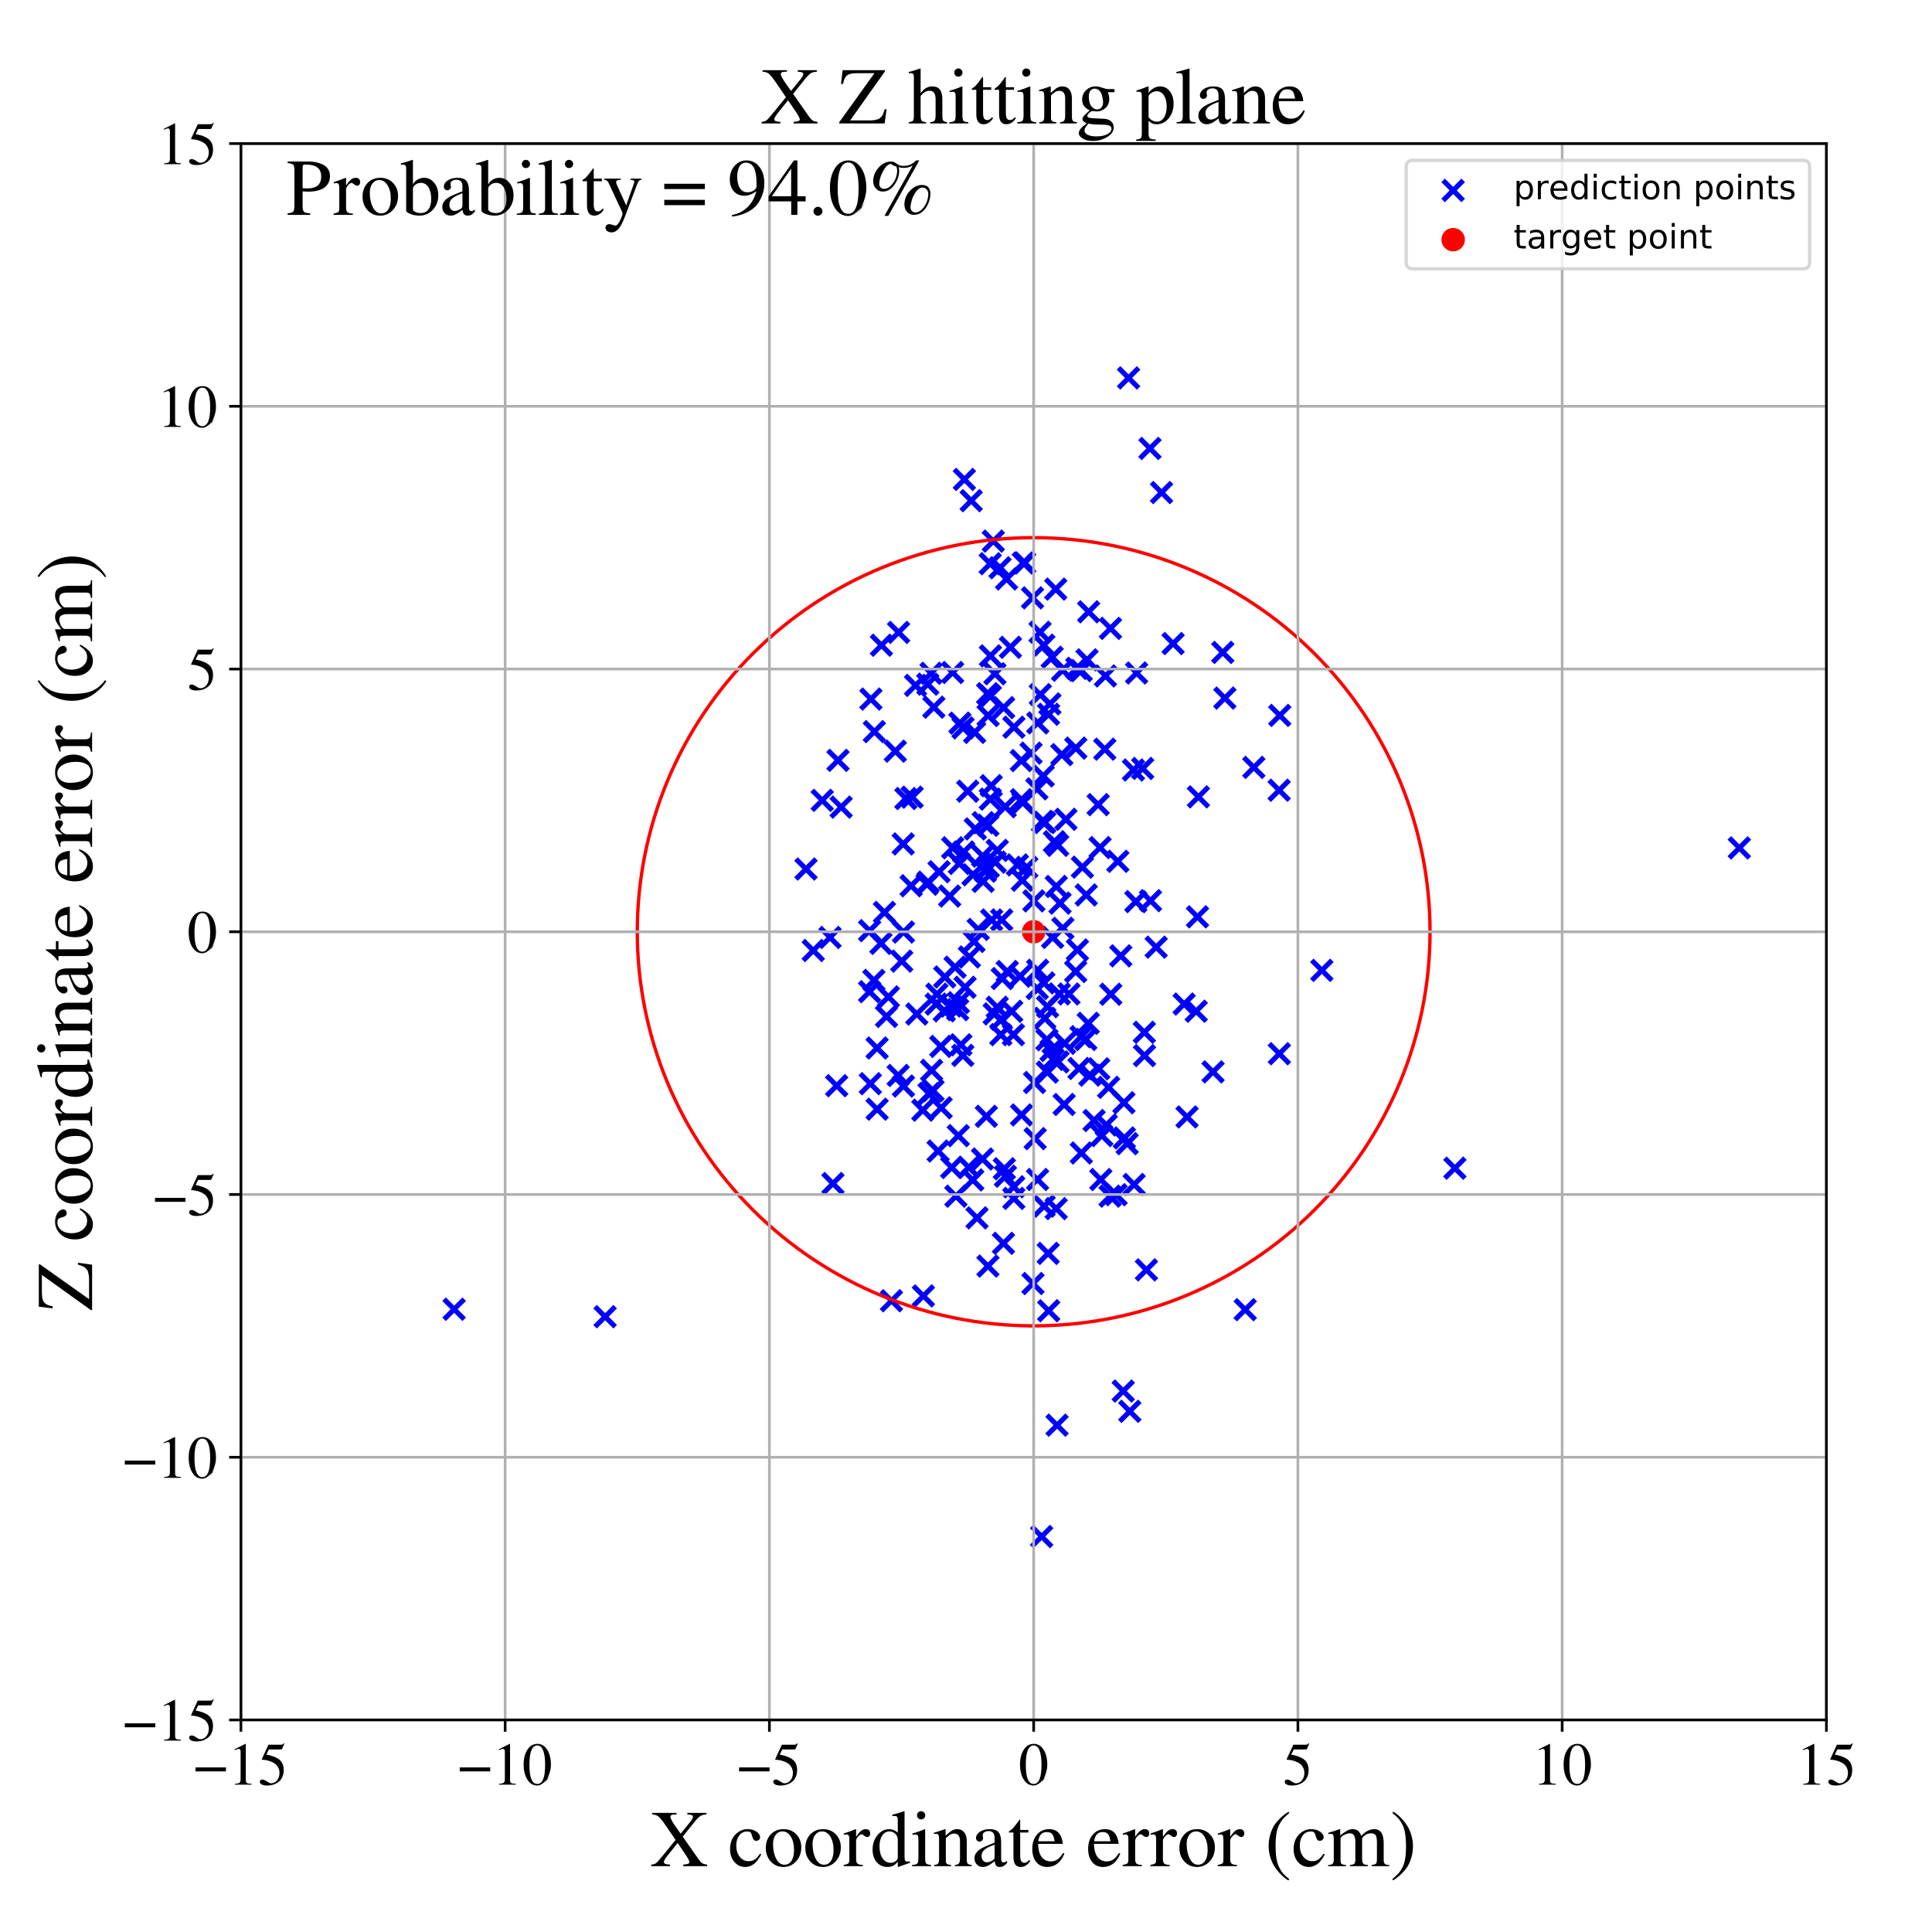 <?xml version="1.0" encoding="utf-8" standalone="no"?>
<!DOCTYPE svg PUBLIC "-//W3C//DTD SVG 1.1//EN"
  "http://www.w3.org/Graphics/SVG/1.1/DTD/svg11.dtd">
<!-- Created with matplotlib (https://matplotlib.org/) -->
<svg height="576pt" version="1.1" viewBox="0 0 576 576" width="576pt" xmlns="http://www.w3.org/2000/svg" xmlns:xlink="http://www.w3.org/1999/xlink">
 <defs>
  <style type="text/css">
*{stroke-linecap:butt;stroke-linejoin:round;}
  </style>
 </defs>
 <g id="figure_1">
  <g id="patch_1">
   <path d="M 0 576 
L 576 576 
L 576 0 
L 0 0 
z
" style="fill:#ffffff;"/>
  </g>
  <g id="axes_1">
   <g id="patch_2">
    <path d="M 71.822 512.784 
L 544.52 512.784 
L 544.52 42.802 
L 71.822 42.802 
z
" style="fill:#ffffff;"/>
   </g>
   <g id="PathCollection_1">
    <defs>
     <path d="M -3 3 
L 3 -3 
M -3 -3 
L 3 3 
" id="m3af8a8bd43" style="stroke:#0000ff;stroke-width:1.5;"/>
    </defs>
    <g clip-path="url(#p46e8434af7)">
     <use style="fill:#0000ff;stroke:#0000ff;stroke-width:1.5;" x="279.966" xlink:href="#m3af8a8bd43" y="259.894"/>
     <use style="fill:#0000ff;stroke:#0000ff;stroke-width:1.5;" x="271.94" xlink:href="#m3af8a8bd43" y="237.665"/>
     <use style="fill:#0000ff;stroke:#0000ff;stroke-width:1.5;" x="330.951" xlink:href="#m3af8a8bd43" y="356.61"/>
     <use style="fill:#0000ff;stroke:#0000ff;stroke-width:1.5;" x="315.442" xlink:href="#m3af8a8bd43" y="316.591"/>
     <use style="fill:#0000ff;stroke:#0000ff;stroke-width:1.5;" x="304.558" xlink:href="#m3af8a8bd43" y="332.403"/>
     <use style="fill:#0000ff;stroke:#0000ff;stroke-width:1.5;" x="323.707" xlink:href="#m3af8a8bd43" y="309.914"/>
     <use style="fill:#0000ff;stroke:#0000ff;stroke-width:1.5;" x="311.217" xlink:href="#m3af8a8bd43" y="293.048"/>
     <use style="fill:#0000ff;stroke:#0000ff;stroke-width:1.5;" x="312.312" xlink:href="#m3af8a8bd43" y="300.129"/>
     <use style="fill:#0000ff;stroke:#0000ff;stroke-width:1.5;" x="310.078" xlink:href="#m3af8a8bd43" y="188.492"/>
     <use style="fill:#0000ff;stroke:#0000ff;stroke-width:1.5;" x="277.743" xlink:href="#m3af8a8bd43" y="319.105"/>
     <use style="fill:#0000ff;stroke:#0000ff;stroke-width:1.5;" x="309.328" xlink:href="#m3af8a8bd43" y="351.655"/>
     <use style="fill:#0000ff;stroke:#0000ff;stroke-width:1.5;" x="312.65" xlink:href="#m3af8a8bd43" y="390.779"/>
     <use style="fill:#0000ff;stroke:#0000ff;stroke-width:1.5;" x="343.006" xlink:href="#m3af8a8bd43" y="268.522"/>
     <use style="fill:#0000ff;stroke:#0000ff;stroke-width:1.5;" x="295.286" xlink:href="#m3af8a8bd43" y="195.543"/>
     <use style="fill:#0000ff;stroke:#0000ff;stroke-width:1.5;" x="293.785" xlink:href="#m3af8a8bd43" y="259.743"/>
     <use style="fill:#0000ff;stroke:#0000ff;stroke-width:1.5;" x="324.445" xlink:href="#m3af8a8bd43" y="305.085"/>
     <use style="fill:#0000ff;stroke:#0000ff;stroke-width:1.5;" x="327.578" xlink:href="#m3af8a8bd43" y="318.65"/>
     <use style="fill:#0000ff;stroke:#0000ff;stroke-width:1.5;" x="302.255" xlink:href="#m3af8a8bd43" y="357.284"/>
     <use style="fill:#0000ff;stroke:#0000ff;stroke-width:1.5;" x="353.027" xlink:href="#m3af8a8bd43" y="299.343"/>
     <use style="fill:#0000ff;stroke:#0000ff;stroke-width:1.5;" x="322.35" xlink:href="#m3af8a8bd43" y="199.92"/>
     <use style="fill:#0000ff;stroke:#0000ff;stroke-width:1.5;" x="275.296" xlink:href="#m3af8a8bd43" y="386.359"/>
     <use style="fill:#0000ff;stroke:#0000ff;stroke-width:1.5;" x="333.263" xlink:href="#m3af8a8bd43" y="256.79"/>
     <use style="fill:#0000ff;stroke:#0000ff;stroke-width:1.5;" x="315.147" xlink:href="#m3af8a8bd43" y="424.898"/>
     <use style="fill:#0000ff;stroke:#0000ff;stroke-width:1.5;" x="307.391" xlink:href="#m3af8a8bd43" y="224.542"/>
     <use style="fill:#0000ff;stroke:#0000ff;stroke-width:1.5;" x="269.28" xlink:href="#m3af8a8bd43" y="251.607"/>
     <use style="fill:#0000ff;stroke:#0000ff;stroke-width:1.5;" x="308.242" xlink:href="#m3af8a8bd43" y="268.587"/>
     <use style="fill:#0000ff;stroke:#0000ff;stroke-width:1.5;" x="295.213" xlink:href="#m3af8a8bd43" y="168.062"/>
     <use style="fill:#0000ff;stroke:#0000ff;stroke-width:1.5;" x="310.564" xlink:href="#m3af8a8bd43" y="458.097"/>
     <use style="fill:#0000ff;stroke:#0000ff;stroke-width:1.5;" x="311.195" xlink:href="#m3af8a8bd43" y="192.35"/>
     <use style="fill:#0000ff;stroke:#0000ff;stroke-width:1.5;" x="311.293" xlink:href="#m3af8a8bd43" y="359.594"/>
     <use style="fill:#0000ff;stroke:#0000ff;stroke-width:1.5;" x="324.078" xlink:href="#m3af8a8bd43" y="196.732"/>
     <use style="fill:#0000ff;stroke:#0000ff;stroke-width:1.5;" x="270.07" xlink:href="#m3af8a8bd43" y="238.074"/>
     <use style="fill:#0000ff;stroke:#0000ff;stroke-width:1.5;" x="394.087" xlink:href="#m3af8a8bd43" y="289.3"/>
     <use style="fill:#0000ff;stroke:#0000ff;stroke-width:1.5;" x="326.187" xlink:href="#m3af8a8bd43" y="334.065"/>
     <use style="fill:#0000ff;stroke:#0000ff;stroke-width:1.5;" x="365.171" xlink:href="#m3af8a8bd43" y="208.126"/>
     <use style="fill:#0000ff;stroke:#0000ff;stroke-width:1.5;" x="284.99" xlink:href="#m3af8a8bd43" y="356.632"/>
     <use style="fill:#0000ff;stroke:#0000ff;stroke-width:1.5;" x="381.423" xlink:href="#m3af8a8bd43" y="314.149"/>
     <use style="fill:#0000ff;stroke:#0000ff;stroke-width:1.5;" x="344.694" xlink:href="#m3af8a8bd43" y="282.384"/>
     <use style="fill:#0000ff;stroke:#0000ff;stroke-width:1.5;" x="264.305" xlink:href="#m3af8a8bd43" y="303.033"/>
     <use style="fill:#0000ff;stroke:#0000ff;stroke-width:1.5;" x="307.836" xlink:href="#m3af8a8bd43" y="178.239"/>
     <use style="fill:#0000ff;stroke:#0000ff;stroke-width:1.5;" x="250.775" xlink:href="#m3af8a8bd43" y="240.627"/>
     <use style="fill:#0000ff;stroke:#0000ff;stroke-width:1.5;" x="276.967" xlink:href="#m3af8a8bd43" y="326.055"/>
     <use style="fill:#0000ff;stroke:#0000ff;stroke-width:1.5;" x="277.575" xlink:href="#m3af8a8bd43" y="200.728"/>
     <use style="fill:#0000ff;stroke:#0000ff;stroke-width:1.5;" x="313.686" xlink:href="#m3af8a8bd43" y="195.952"/>
     <use style="fill:#0000ff;stroke:#0000ff;stroke-width:1.5;" x="327.404" xlink:href="#m3af8a8bd43" y="239.892"/>
     <use style="fill:#0000ff;stroke:#0000ff;stroke-width:1.5;" x="317.39" xlink:href="#m3af8a8bd43" y="311.041"/>
     <use style="fill:#0000ff;stroke:#0000ff;stroke-width:1.5;" x="298.808" xlink:href="#m3af8a8bd43" y="291.74"/>
     <use style="fill:#0000ff;stroke:#0000ff;stroke-width:1.5;" x="180.41" xlink:href="#m3af8a8bd43" y="392.553"/>
     <use style="fill:#0000ff;stroke:#0000ff;stroke-width:1.5;" x="338.863" xlink:href="#m3af8a8bd43" y="200.646"/>
     <use style="fill:#0000ff;stroke:#0000ff;stroke-width:1.5;" x="260.538" xlink:href="#m3af8a8bd43" y="292.283"/>
     <use style="fill:#0000ff;stroke:#0000ff;stroke-width:1.5;" x="272.955" xlink:href="#m3af8a8bd43" y="204.333"/>
     <use style="fill:#0000ff;stroke:#0000ff;stroke-width:1.5;" x="313.835" xlink:href="#m3af8a8bd43" y="279.467"/>
     <use style="fill:#0000ff;stroke:#0000ff;stroke-width:1.5;" x="314.889" xlink:href="#m3af8a8bd43" y="360.329"/>
     <use style="fill:#0000ff;stroke:#0000ff;stroke-width:1.5;" x="298.642" xlink:href="#m3af8a8bd43" y="274.253"/>
     <use style="fill:#0000ff;stroke:#0000ff;stroke-width:1.5;" x="313.372" xlink:href="#m3af8a8bd43" y="313.195"/>
     <use style="fill:#0000ff;stroke:#0000ff;stroke-width:1.5;" x="373.808" xlink:href="#m3af8a8bd43" y="228.786"/>
     <use style="fill:#0000ff;stroke:#0000ff;stroke-width:1.5;" x="336.468" xlink:href="#m3af8a8bd43" y="112.665"/>
     <use style="fill:#0000ff;stroke:#0000ff;stroke-width:1.5;" x="304.124" xlink:href="#m3af8a8bd43" y="291.052"/>
     <use style="fill:#0000ff;stroke:#0000ff;stroke-width:1.5;" x="262.634" xlink:href="#m3af8a8bd43" y="281.259"/>
     <use style="fill:#0000ff;stroke:#0000ff;stroke-width:1.5;" x="309.365" xlink:href="#m3af8a8bd43" y="289.271"/>
     <use style="fill:#0000ff;stroke:#0000ff;stroke-width:1.5;" x="301.619" xlink:href="#m3af8a8bd43" y="301.502"/>
     <use style="fill:#0000ff;stroke:#0000ff;stroke-width:1.5;" x="314.752" xlink:href="#m3af8a8bd43" y="175.641"/>
     <use style="fill:#0000ff;stroke:#0000ff;stroke-width:1.5;" x="294.514" xlink:href="#m3af8a8bd43" y="246.042"/>
     <use style="fill:#0000ff;stroke:#0000ff;stroke-width:1.5;" x="318.694" xlink:href="#m3af8a8bd43" y="296.342"/>
     <use style="fill:#0000ff;stroke:#0000ff;stroke-width:1.5;" x="269.358" xlink:href="#m3af8a8bd43" y="277.875"/>
     <use style="fill:#0000ff;stroke:#0000ff;stroke-width:1.5;" x="331.167" xlink:href="#m3af8a8bd43" y="296.417"/>
     <use style="fill:#0000ff;stroke:#0000ff;stroke-width:1.5;" x="290.009" xlink:href="#m3af8a8bd43" y="351.788"/>
     <use style="fill:#0000ff;stroke:#0000ff;stroke-width:1.5;" x="296.622" xlink:href="#m3af8a8bd43" y="200.875"/>
     <use style="fill:#0000ff;stroke:#0000ff;stroke-width:1.5;" x="262.785" xlink:href="#m3af8a8bd43" y="192.368"/>
     <use style="fill:#0000ff;stroke:#0000ff;stroke-width:1.5;" x="336.048" xlink:href="#m3af8a8bd43" y="340.967"/>
     <use style="fill:#0000ff;stroke:#0000ff;stroke-width:1.5;" x="361.652" xlink:href="#m3af8a8bd43" y="319.567"/>
     <use style="fill:#0000ff;stroke:#0000ff;stroke-width:1.5;" x="312.5" xlink:href="#m3af8a8bd43" y="373.674"/>
     <use style="fill:#0000ff;stroke:#0000ff;stroke-width:1.5;" x="280.48" xlink:href="#m3af8a8bd43" y="311.97"/>
     <use style="fill:#0000ff;stroke:#0000ff;stroke-width:1.5;" x="312.242" xlink:href="#m3af8a8bd43" y="319.631"/>
     <use style="fill:#0000ff;stroke:#0000ff;stroke-width:1.5;" x="287.718" xlink:href="#m3af8a8bd43" y="294.34"/>
     <use style="fill:#0000ff;stroke:#0000ff;stroke-width:1.5;" x="349.748" xlink:href="#m3af8a8bd43" y="191.866"/>
     <use style="fill:#0000ff;stroke:#0000ff;stroke-width:1.5;" x="324.925" xlink:href="#m3af8a8bd43" y="320.533"/>
     <use style="fill:#0000ff;stroke:#0000ff;stroke-width:1.5;" x="287.316" xlink:href="#m3af8a8bd43" y="254.009"/>
     <use style="fill:#0000ff;stroke:#0000ff;stroke-width:1.5;" x="279.114" xlink:href="#m3af8a8bd43" y="299.356"/>
     <use style="fill:#0000ff;stroke:#0000ff;stroke-width:1.5;" x="267.903" xlink:href="#m3af8a8bd43" y="188.534"/>
     <use style="fill:#0000ff;stroke:#0000ff;stroke-width:1.5;" x="294.538" xlink:href="#m3af8a8bd43" y="377.464"/>
     <use style="fill:#0000ff;stroke:#0000ff;stroke-width:1.5;" x="316.884" xlink:href="#m3af8a8bd43" y="276.756"/>
     <use style="fill:#0000ff;stroke:#0000ff;stroke-width:1.5;" x="289.544" xlink:href="#m3af8a8bd43" y="149.273"/>
     <use style="fill:#0000ff;stroke:#0000ff;stroke-width:1.5;" x="296.719" xlink:href="#m3af8a8bd43" y="257.035"/>
     <use style="fill:#0000ff;stroke:#0000ff;stroke-width:1.5;" x="278.159" xlink:href="#m3af8a8bd43" y="325.138"/>
     <use style="fill:#0000ff;stroke:#0000ff;stroke-width:1.5;" x="296.142" xlink:href="#m3af8a8bd43" y="161.329"/>
     <use style="fill:#0000ff;stroke:#0000ff;stroke-width:1.5;" x="322.705" xlink:href="#m3af8a8bd43" y="258.533"/>
     <use style="fill:#0000ff;stroke:#0000ff;stroke-width:1.5;" x="247.455" xlink:href="#m3af8a8bd43" y="279.488"/>
     <use style="fill:#0000ff;stroke:#0000ff;stroke-width:1.5;" x="312.116" xlink:href="#m3af8a8bd43" y="309.98"/>
     <use style="fill:#0000ff;stroke:#0000ff;stroke-width:1.5;" x="298.539" xlink:href="#m3af8a8bd43" y="303.92"/>
     <use style="fill:#0000ff;stroke:#0000ff;stroke-width:1.5;" x="324.562" xlink:href="#m3af8a8bd43" y="182.401"/>
     <use style="fill:#0000ff;stroke:#0000ff;stroke-width:1.5;" x="299.751" xlink:href="#m3af8a8bd43" y="350.671"/>
     <use style="fill:#0000ff;stroke:#0000ff;stroke-width:1.5;" x="283.498" xlink:href="#m3af8a8bd43" y="299.932"/>
     <use style="fill:#0000ff;stroke:#0000ff;stroke-width:1.5;" x="321.22" xlink:href="#m3af8a8bd43" y="283.215"/>
     <use style="fill:#0000ff;stroke:#0000ff;stroke-width:1.5;" x="341.17" xlink:href="#m3af8a8bd43" y="307.764"/>
     <use style="fill:#0000ff;stroke:#0000ff;stroke-width:1.5;" x="346.298" xlink:href="#m3af8a8bd43" y="146.848"/>
     <use style="fill:#0000ff;stroke:#0000ff;stroke-width:1.5;" x="329.827" xlink:href="#m3af8a8bd43" y="335.403"/>
     <use style="fill:#0000ff;stroke:#0000ff;stroke-width:1.5;" x="357.294" xlink:href="#m3af8a8bd43" y="237.577"/>
     <use style="fill:#0000ff;stroke:#0000ff;stroke-width:1.5;" x="328.187" xlink:href="#m3af8a8bd43" y="351.663"/>
     <use style="fill:#0000ff;stroke:#0000ff;stroke-width:1.5;" x="285.508" xlink:href="#m3af8a8bd43" y="301.015"/>
     <use style="fill:#0000ff;stroke:#0000ff;stroke-width:1.5;" x="287.052" xlink:href="#m3af8a8bd43" y="314.653"/>
     <use style="fill:#0000ff;stroke:#0000ff;stroke-width:1.5;" x="286.47" xlink:href="#m3af8a8bd43" y="311.491"/>
     <use style="fill:#0000ff;stroke:#0000ff;stroke-width:1.5;" x="263.691" xlink:href="#m3af8a8bd43" y="272.018"/>
     <use style="fill:#0000ff;stroke:#0000ff;stroke-width:1.5;" x="300.296" xlink:href="#m3af8a8bd43" y="289.646"/>
     <use style="fill:#0000ff;stroke:#0000ff;stroke-width:1.5;" x="302.283" xlink:href="#m3af8a8bd43" y="216.802"/>
     <use style="fill:#0000ff;stroke:#0000ff;stroke-width:1.5;" x="289.003" xlink:href="#m3af8a8bd43" y="285.311"/>
     <use style="fill:#0000ff;stroke:#0000ff;stroke-width:1.5;" x="290.385" xlink:href="#m3af8a8bd43" y="280.669"/>
     <use style="fill:#0000ff;stroke:#0000ff;stroke-width:1.5;" x="240.299" xlink:href="#m3af8a8bd43" y="259.085"/>
     <use style="fill:#0000ff;stroke:#0000ff;stroke-width:1.5;" x="353.902" xlink:href="#m3af8a8bd43" y="333.006"/>
     <use style="fill:#0000ff;stroke:#0000ff;stroke-width:1.5;" x="322.383" xlink:href="#m3af8a8bd43" y="343.747"/>
     <use style="fill:#0000ff;stroke:#0000ff;stroke-width:1.5;" x="290.766" xlink:href="#m3af8a8bd43" y="247.125"/>
     <use style="fill:#0000ff;stroke:#0000ff;stroke-width:1.5;" x="338.121" xlink:href="#m3af8a8bd43" y="353.133"/>
     <use style="fill:#0000ff;stroke:#0000ff;stroke-width:1.5;" x="310.156" xlink:href="#m3af8a8bd43" y="207.096"/>
     <use style="fill:#0000ff;stroke:#0000ff;stroke-width:1.5;" x="267.776" xlink:href="#m3af8a8bd43" y="320.634"/>
     <use style="fill:#0000ff;stroke:#0000ff;stroke-width:1.5;" x="340.674" xlink:href="#m3af8a8bd43" y="229.102"/>
     <use style="fill:#0000ff;stroke:#0000ff;stroke-width:1.5;" x="331.068" xlink:href="#m3af8a8bd43" y="187.343"/>
     <use style="fill:#0000ff;stroke:#0000ff;stroke-width:1.5;" x="245.136" xlink:href="#m3af8a8bd43" y="238.611"/>
     <use style="fill:#0000ff;stroke:#0000ff;stroke-width:1.5;" x="280.585" xlink:href="#m3af8a8bd43" y="330.276"/>
     <use style="fill:#0000ff;stroke:#0000ff;stroke-width:1.5;" x="330.515" xlink:href="#m3af8a8bd43" y="324.166"/>
     <use style="fill:#0000ff;stroke:#0000ff;stroke-width:1.5;" x="329.575" xlink:href="#m3af8a8bd43" y="201.523"/>
     <use style="fill:#0000ff;stroke:#0000ff;stroke-width:1.5;" x="292.982" xlink:href="#m3af8a8bd43" y="255.24"/>
     <use style="fill:#0000ff;stroke:#0000ff;stroke-width:1.5;" x="316.572" xlink:href="#m3af8a8bd43" y="224.977"/>
     <use style="fill:#0000ff;stroke:#0000ff;stroke-width:1.5;" x="287.12" xlink:href="#m3af8a8bd43" y="217.005"/>
     <use style="fill:#0000ff;stroke:#0000ff;stroke-width:1.5;" x="314.9" xlink:href="#m3af8a8bd43" y="264.281"/>
     <use style="fill:#0000ff;stroke:#0000ff;stroke-width:1.5;" x="288.826" xlink:href="#m3af8a8bd43" y="348.038"/>
     <use style="fill:#0000ff;stroke:#0000ff;stroke-width:1.5;" x="279.686" xlink:href="#m3af8a8bd43" y="343.169"/>
     <use style="fill:#0000ff;stroke:#0000ff;stroke-width:1.5;" x="299.17" xlink:href="#m3af8a8bd43" y="370.682"/>
     <use style="fill:#0000ff;stroke:#0000ff;stroke-width:1.5;" x="302.228" xlink:href="#m3af8a8bd43" y="353.824"/>
     <use style="fill:#0000ff;stroke:#0000ff;stroke-width:1.5;" x="284.736" xlink:href="#m3af8a8bd43" y="288.353"/>
     <use style="fill:#0000ff;stroke:#0000ff;stroke-width:1.5;" x="297.31" xlink:href="#m3af8a8bd43" y="300.292"/>
     <use style="fill:#0000ff;stroke:#0000ff;stroke-width:1.5;" x="298.383" xlink:href="#m3af8a8bd43" y="308.467"/>
     <use style="fill:#0000ff;stroke:#0000ff;stroke-width:1.5;" x="284.011" xlink:href="#m3af8a8bd43" y="200.498"/>
     <use style="fill:#0000ff;stroke:#0000ff;stroke-width:1.5;" x="290.091" xlink:href="#m3af8a8bd43" y="260.794"/>
     <use style="fill:#0000ff;stroke:#0000ff;stroke-width:1.5;" x="328.495" xlink:href="#m3af8a8bd43" y="338.553"/>
     <use style="fill:#0000ff;stroke:#0000ff;stroke-width:1.5;" x="311.013" xlink:href="#m3af8a8bd43" y="231.336"/>
     <use style="fill:#0000ff;stroke:#0000ff;stroke-width:1.5;" x="294.447" xlink:href="#m3af8a8bd43" y="206.808"/>
     <use style="fill:#0000ff;stroke:#0000ff;stroke-width:1.5;" x="381.363" xlink:href="#m3af8a8bd43" y="235.588"/>
     <use style="fill:#0000ff;stroke:#0000ff;stroke-width:1.5;" x="357.013" xlink:href="#m3af8a8bd43" y="273.342"/>
     <use style="fill:#0000ff;stroke:#0000ff;stroke-width:1.5;" x="356.633" xlink:href="#m3af8a8bd43" y="301.482"/>
     <use style="fill:#0000ff;stroke:#0000ff;stroke-width:1.5;" x="276.699" xlink:href="#m3af8a8bd43" y="263"/>
     <use style="fill:#0000ff;stroke:#0000ff;stroke-width:1.5;" x="248.332" xlink:href="#m3af8a8bd43" y="352.857"/>
     <use style="fill:#0000ff;stroke:#0000ff;stroke-width:1.5;" x="304.499" xlink:href="#m3af8a8bd43" y="226.755"/>
     <use style="fill:#0000ff;stroke:#0000ff;stroke-width:1.5;" x="334.148" xlink:href="#m3af8a8bd43" y="284.972"/>
     <use style="fill:#0000ff;stroke:#0000ff;stroke-width:1.5;" x="309.237" xlink:href="#m3af8a8bd43" y="294.704"/>
     <use style="fill:#0000ff;stroke:#0000ff;stroke-width:1.5;" x="265.781" xlink:href="#m3af8a8bd43" y="387.799"/>
     <use style="fill:#0000ff;stroke:#0000ff;stroke-width:1.5;" x="291.642" xlink:href="#m3af8a8bd43" y="277.087"/>
     <use style="fill:#0000ff;stroke:#0000ff;stroke-width:1.5;" x="313.013" xlink:href="#m3af8a8bd43" y="209.861"/>
     <use style="fill:#0000ff;stroke:#0000ff;stroke-width:1.5;" x="135.395" xlink:href="#m3af8a8bd43" y="390.332"/>
     <use style="fill:#0000ff;stroke:#0000ff;stroke-width:1.5;" x="259.479" xlink:href="#m3af8a8bd43" y="323.083"/>
     <use style="fill:#0000ff;stroke:#0000ff;stroke-width:1.5;" x="329.379" xlink:href="#m3af8a8bd43" y="223.357"/>
     <use style="fill:#0000ff;stroke:#0000ff;stroke-width:1.5;" x="288.516" xlink:href="#m3af8a8bd43" y="235.879"/>
     <use style="fill:#0000ff;stroke:#0000ff;stroke-width:1.5;" x="271.635" xlink:href="#m3af8a8bd43" y="264.074"/>
     <use style="fill:#0000ff;stroke:#0000ff;stroke-width:1.5;" x="294.587" xlink:href="#m3af8a8bd43" y="213.325"/>
     <use style="fill:#0000ff;stroke:#0000ff;stroke-width:1.5;" x="286.167" xlink:href="#m3af8a8bd43" y="215.592"/>
     <use style="fill:#0000ff;stroke:#0000ff;stroke-width:1.5;" x="290.581" xlink:href="#m3af8a8bd43" y="218.344"/>
     <use style="fill:#0000ff;stroke:#0000ff;stroke-width:1.5;" x="381.543" xlink:href="#m3af8a8bd43" y="213.291"/>
     <use style="fill:#0000ff;stroke:#0000ff;stroke-width:1.5;" x="259.265" xlink:href="#m3af8a8bd43" y="277.46"/>
     <use style="fill:#0000ff;stroke:#0000ff;stroke-width:1.5;" x="275.126" xlink:href="#m3af8a8bd43" y="330.983"/>
     <use style="fill:#0000ff;stroke:#0000ff;stroke-width:1.5;" x="364.549" xlink:href="#m3af8a8bd43" y="194.508"/>
     <use style="fill:#0000ff;stroke:#0000ff;stroke-width:1.5;" x="279.321" xlink:href="#m3af8a8bd43" y="296.405"/>
     <use style="fill:#0000ff;stroke:#0000ff;stroke-width:1.5;" x="306.125" xlink:href="#m3af8a8bd43" y="258.581"/>
     <use style="fill:#0000ff;stroke:#0000ff;stroke-width:1.5;" x="309.403" xlink:href="#m3af8a8bd43" y="215.525"/>
     <use style="fill:#0000ff;stroke:#0000ff;stroke-width:1.5;" x="303.321" xlink:href="#m3af8a8bd43" y="257.863"/>
     <use style="fill:#0000ff;stroke:#0000ff;stroke-width:1.5;" x="259.259" xlink:href="#m3af8a8bd43" y="295.651"/>
     <use style="fill:#0000ff;stroke:#0000ff;stroke-width:1.5;" x="320.732" xlink:href="#m3af8a8bd43" y="223.035"/>
     <use style="fill:#0000ff;stroke:#0000ff;stroke-width:1.5;" x="285.706" xlink:href="#m3af8a8bd43" y="338.575"/>
     <use style="fill:#0000ff;stroke:#0000ff;stroke-width:1.5;" x="433.756" xlink:href="#m3af8a8bd43" y="348.275"/>
     <use style="fill:#0000ff;stroke:#0000ff;stroke-width:1.5;" x="308.619" xlink:href="#m3af8a8bd43" y="339.468"/>
     <use style="fill:#0000ff;stroke:#0000ff;stroke-width:1.5;" x="335.203" xlink:href="#m3af8a8bd43" y="339.265"/>
     <use style="fill:#0000ff;stroke:#0000ff;stroke-width:1.5;" x="308.442" xlink:href="#m3af8a8bd43" y="322.729"/>
     <use style="fill:#0000ff;stroke:#0000ff;stroke-width:1.5;" x="283.728" xlink:href="#m3af8a8bd43" y="348.079"/>
     <use style="fill:#0000ff;stroke:#0000ff;stroke-width:1.5;" x="295.658" xlink:href="#m3af8a8bd43" y="274.28"/>
     <use style="fill:#0000ff;stroke:#0000ff;stroke-width:1.5;" x="317.785" xlink:href="#m3af8a8bd43" y="244.264"/>
     <use style="fill:#0000ff;stroke:#0000ff;stroke-width:1.5;" x="261.491" xlink:href="#m3af8a8bd43" y="312.45"/>
     <use style="fill:#0000ff;stroke:#0000ff;stroke-width:1.5;" x="305.511" xlink:href="#m3af8a8bd43" y="167.806"/>
     <use style="fill:#0000ff;stroke:#0000ff;stroke-width:1.5;" x="259.649" xlink:href="#m3af8a8bd43" y="208.418"/>
     <use style="fill:#0000ff;stroke:#0000ff;stroke-width:1.5;" x="336.83" xlink:href="#m3af8a8bd43" y="420.763"/>
     <use style="fill:#0000ff;stroke:#0000ff;stroke-width:1.5;" x="276.39" xlink:href="#m3af8a8bd43" y="263.619"/>
     <use style="fill:#0000ff;stroke:#0000ff;stroke-width:1.5;" x="299.427" xlink:href="#m3af8a8bd43" y="348.444"/>
     <use style="fill:#0000ff;stroke:#0000ff;stroke-width:1.5;" x="293.139" xlink:href="#m3af8a8bd43" y="245.269"/>
     <use style="fill:#0000ff;stroke:#0000ff;stroke-width:1.5;" x="299.216" xlink:href="#m3af8a8bd43" y="210.971"/>
     <use style="fill:#0000ff;stroke:#0000ff;stroke-width:1.5;" x="249.44" xlink:href="#m3af8a8bd43" y="323.687"/>
     <use style="fill:#0000ff;stroke:#0000ff;stroke-width:1.5;" x="283.128" xlink:href="#m3af8a8bd43" y="267.153"/>
     <use style="fill:#0000ff;stroke:#0000ff;stroke-width:1.5;" x="327.969" xlink:href="#m3af8a8bd43" y="252.702"/>
     <use style="fill:#0000ff;stroke:#0000ff;stroke-width:1.5;" x="311.495" xlink:href="#m3af8a8bd43" y="303.582"/>
     <use style="fill:#0000ff;stroke:#0000ff;stroke-width:1.5;" x="316.802" xlink:href="#m3af8a8bd43" y="199.818"/>
     <use style="fill:#0000ff;stroke:#0000ff;stroke-width:1.5;" x="320.7" xlink:href="#m3af8a8bd43" y="289.638"/>
     <use style="fill:#0000ff;stroke:#0000ff;stroke-width:1.5;" x="322.299" xlink:href="#m3af8a8bd43" y="309.076"/>
     <use style="fill:#0000ff;stroke:#0000ff;stroke-width:1.5;" x="310.805" xlink:href="#m3af8a8bd43" y="244.873"/>
     <use style="fill:#0000ff;stroke:#0000ff;stroke-width:1.5;" x="269.35" xlink:href="#m3af8a8bd43" y="323.792"/>
     <use style="fill:#0000ff;stroke:#0000ff;stroke-width:1.5;" x="342.845" xlink:href="#m3af8a8bd43" y="133.698"/>
     <use style="fill:#0000ff;stroke:#0000ff;stroke-width:1.5;" x="268.84" xlink:href="#m3af8a8bd43" y="286.545"/>
     <use style="fill:#0000ff;stroke:#0000ff;stroke-width:1.5;" x="292.917" xlink:href="#m3af8a8bd43" y="345.539"/>
     <use style="fill:#0000ff;stroke:#0000ff;stroke-width:1.5;" x="266.922" xlink:href="#m3af8a8bd43" y="223.951"/>
     <use style="fill:#0000ff;stroke:#0000ff;stroke-width:1.5;" x="300.089" xlink:href="#m3af8a8bd43" y="172.609"/>
     <use style="fill:#0000ff;stroke:#0000ff;stroke-width:1.5;" x="284.032" xlink:href="#m3af8a8bd43" y="252.752"/>
     <use style="fill:#0000ff;stroke:#0000ff;stroke-width:1.5;" x="371.243" xlink:href="#m3af8a8bd43" y="390.456"/>
     <use style="fill:#0000ff;stroke:#0000ff;stroke-width:1.5;" x="305.074" xlink:href="#m3af8a8bd43" y="167.844"/>
     <use style="fill:#0000ff;stroke:#0000ff;stroke-width:1.5;" x="260.675" xlink:href="#m3af8a8bd43" y="218.126"/>
     <use style="fill:#0000ff;stroke:#0000ff;stroke-width:1.5;" x="293.105" xlink:href="#m3af8a8bd43" y="262.766"/>
     <use style="fill:#0000ff;stroke:#0000ff;stroke-width:1.5;" x="261.506" xlink:href="#m3af8a8bd43" y="330.687"/>
     <use style="fill:#0000ff;stroke:#0000ff;stroke-width:1.5;" x="334.879" xlink:href="#m3af8a8bd43" y="414.729"/>
     <use style="fill:#0000ff;stroke:#0000ff;stroke-width:1.5;" x="304.801" xlink:href="#m3af8a8bd43" y="262.442"/>
     <use style="fill:#0000ff;stroke:#0000ff;stroke-width:1.5;" x="307.973" xlink:href="#m3af8a8bd43" y="382.665"/>
     <use style="fill:#0000ff;stroke:#0000ff;stroke-width:1.5;" x="309.127" xlink:href="#m3af8a8bd43" y="235.19"/>
     <use style="fill:#0000ff;stroke:#0000ff;stroke-width:1.5;" x="296.412" xlink:href="#m3af8a8bd43" y="302.278"/>
     <use style="fill:#0000ff;stroke:#0000ff;stroke-width:1.5;" x="242.463" xlink:href="#m3af8a8bd43" y="283.378"/>
     <use style="fill:#0000ff;stroke:#0000ff;stroke-width:1.5;" x="297.315" xlink:href="#m3af8a8bd43" y="253.534"/>
     <use style="fill:#0000ff;stroke:#0000ff;stroke-width:1.5;" x="314.359" xlink:href="#m3af8a8bd43" y="250.95"/>
     <use style="fill:#0000ff;stroke:#0000ff;stroke-width:1.5;" x="302.133" xlink:href="#m3af8a8bd43" y="308.476"/>
     <use style="fill:#0000ff;stroke:#0000ff;stroke-width:1.5;" x="264.855" xlink:href="#m3af8a8bd43" y="297.203"/>
     <use style="fill:#0000ff;stroke:#0000ff;stroke-width:1.5;" x="313.99" xlink:href="#m3af8a8bd43" y="315.844"/>
     <use style="fill:#0000ff;stroke:#0000ff;stroke-width:1.5;" x="287.516" xlink:href="#m3af8a8bd43" y="142.935"/>
     <use style="fill:#0000ff;stroke:#0000ff;stroke-width:1.5;" x="295.516" xlink:href="#m3af8a8bd43" y="234.235"/>
     <use style="fill:#0000ff;stroke:#0000ff;stroke-width:1.5;" x="304.916" xlink:href="#m3af8a8bd43" y="239.258"/>
     <use style="fill:#0000ff;stroke:#0000ff;stroke-width:1.5;" x="341.789" xlink:href="#m3af8a8bd43" y="378.599"/>
     <use style="fill:#0000ff;stroke:#0000ff;stroke-width:1.5;" x="304.534" xlink:href="#m3af8a8bd43" y="238.42"/>
     <use style="fill:#0000ff;stroke:#0000ff;stroke-width:1.5;" x="298.148" xlink:href="#m3af8a8bd43" y="169.27"/>
     <use style="fill:#0000ff;stroke:#0000ff;stroke-width:1.5;" x="321.682" xlink:href="#m3af8a8bd43" y="318.556"/>
     <use style="fill:#0000ff;stroke:#0000ff;stroke-width:1.5;" x="249.84" xlink:href="#m3af8a8bd43" y="226.687"/>
     <use style="fill:#0000ff;stroke:#0000ff;stroke-width:1.5;" x="315.837" xlink:href="#m3af8a8bd43" y="296.315"/>
     <use style="fill:#0000ff;stroke:#0000ff;stroke-width:1.5;" x="312.619" xlink:href="#m3af8a8bd43" y="212.958"/>
     <use style="fill:#0000ff;stroke:#0000ff;stroke-width:1.5;" x="299.682" xlink:href="#m3af8a8bd43" y="240.519"/>
     <use style="fill:#0000ff;stroke:#0000ff;stroke-width:1.5;" x="281.668" xlink:href="#m3af8a8bd43" y="291.26"/>
     <use style="fill:#0000ff;stroke:#0000ff;stroke-width:1.5;" x="311.482" xlink:href="#m3af8a8bd43" y="245.23"/>
     <use style="fill:#0000ff;stroke:#0000ff;stroke-width:1.5;" x="276.607" xlink:href="#m3af8a8bd43" y="203.973"/>
     <use style="fill:#0000ff;stroke:#0000ff;stroke-width:1.5;" x="281.525" xlink:href="#m3af8a8bd43" y="301.359"/>
     <use style="fill:#0000ff;stroke:#0000ff;stroke-width:1.5;" x="273.337" xlink:href="#m3af8a8bd43" y="302.312"/>
     <use style="fill:#0000ff;stroke:#0000ff;stroke-width:1.5;" x="321.031" xlink:href="#m3af8a8bd43" y="199.248"/>
     <use style="fill:#0000ff;stroke:#0000ff;stroke-width:1.5;" x="337.928" xlink:href="#m3af8a8bd43" y="229.566"/>
     <use style="fill:#0000ff;stroke:#0000ff;stroke-width:1.5;" x="278.408" xlink:href="#m3af8a8bd43" y="210.841"/>
     <use style="fill:#0000ff;stroke:#0000ff;stroke-width:1.5;" x="294.06" xlink:href="#m3af8a8bd43" y="332.813"/>
     <use style="fill:#0000ff;stroke:#0000ff;stroke-width:1.5;" x="285.728" xlink:href="#m3af8a8bd43" y="298.946"/>
     <use style="fill:#0000ff;stroke:#0000ff;stroke-width:1.5;" x="316.032" xlink:href="#m3af8a8bd43" y="269.256"/>
     <use style="fill:#0000ff;stroke:#0000ff;stroke-width:1.5;" x="341.22" xlink:href="#m3af8a8bd43" y="314.712"/>
     <use style="fill:#0000ff;stroke:#0000ff;stroke-width:1.5;" x="286.024" xlink:href="#m3af8a8bd43" y="257.427"/>
     <use style="fill:#0000ff;stroke:#0000ff;stroke-width:1.5;" x="291.288" xlink:href="#m3af8a8bd43" y="363.093"/>
     <use style="fill:#0000ff;stroke:#0000ff;stroke-width:1.5;" x="295.258" xlink:href="#m3af8a8bd43" y="207.553"/>
     <use style="fill:#0000ff;stroke:#0000ff;stroke-width:1.5;" x="323.852" xlink:href="#m3af8a8bd43" y="266.814"/>
     <use style="fill:#0000ff;stroke:#0000ff;stroke-width:1.5;" x="301.244" xlink:href="#m3af8a8bd43" y="192.991"/>
     <use style="fill:#0000ff;stroke:#0000ff;stroke-width:1.5;" x="518.561" xlink:href="#m3af8a8bd43" y="252.801"/>
     <use style="fill:#0000ff;stroke:#0000ff;stroke-width:1.5;" x="315.326" xlink:href="#m3af8a8bd43" y="252.031"/>
     <use style="fill:#0000ff;stroke:#0000ff;stroke-width:1.5;" x="294.628" xlink:href="#m3af8a8bd43" y="258.458"/>
     <use style="fill:#0000ff;stroke:#0000ff;stroke-width:1.5;" x="338.636" xlink:href="#m3af8a8bd43" y="268.799"/>
     <use style="fill:#0000ff;stroke:#0000ff;stroke-width:1.5;" x="332.738" xlink:href="#m3af8a8bd43" y="356.18"/>
     <use style="fill:#0000ff;stroke:#0000ff;stroke-width:1.5;" x="295.25" xlink:href="#m3af8a8bd43" y="238.253"/>
     <use style="fill:#0000ff;stroke:#0000ff;stroke-width:1.5;" x="335.08" xlink:href="#m3af8a8bd43" y="328.763"/>
     <use style="fill:#0000ff;stroke:#0000ff;stroke-width:1.5;" x="317.254" xlink:href="#m3af8a8bd43" y="329.282"/>
    </g>
   </g>
   <g id="PathCollection_2">
    <defs>
     <path d="M 0 3 
C 0.796 3 1.559 2.684 2.121 2.121 
C 2.684 1.559 3 0.796 3 0 
C 3 -0.796 2.684 -1.559 2.121 -2.121 
C 1.559 -2.684 0.796 -3 0 -3 
C -0.796 -3 -1.559 -2.684 -2.121 -2.121 
C -2.684 -1.559 -3 -0.796 -3 0 
C -3 0.796 -2.684 1.559 -2.121 2.121 
C -1.559 2.684 -0.796 3 0 3 
z
" id="me6d44894eb" style="stroke:#ff0000;"/>
    </defs>
    <g clip-path="url(#p46e8434af7)">
     <use style="fill:#ff0000;stroke:#ff0000;" x="308.171" xlink:href="#me6d44894eb" y="277.793"/>
    </g>
   </g>
   <g id="patch_3">
    <path clip-path="url(#p46e8434af7)" d="M 308.171 395.288 
C 339.511 395.288 369.572 382.908 391.733 360.875 
C 413.894 338.841 426.346 308.953 426.346 277.793 
C 426.346 246.633 413.894 216.745 391.733 194.711 
C 369.572 172.677 339.511 160.297 308.171 160.297 
C 276.831 160.297 246.77 172.677 224.609 194.711 
C 202.448 216.745 189.997 246.633 189.997 277.793 
C 189.997 308.953 202.448 338.841 224.609 360.875 
C 246.77 382.908 276.831 395.288 308.171 395.288 
z
" style="fill:none;stroke:#ff0000;stroke-linejoin:miter;"/>
   </g>
   <g id="matplotlib.axis_1">
    <g id="xtick_1">
     <g id="line2d_1">
      <path clip-path="url(#p46e8434af7)" d="M 71.822 512.784 
L 71.822 42.802 
" style="fill:none;stroke:#b0b0b0;stroke-linecap:square;stroke-width:0.8;"/>
     </g>
     <g id="line2d_2">
      <defs>
       <path d="M 0 0 
L 0 3.5 
" id="m7bbc45b9eb" style="stroke:#000000;stroke-width:0.8;"/>
      </defs>
      <g>
       <use style="stroke:#000000;stroke-width:0.8;" x="71.822" xlink:href="#m7bbc45b9eb" y="512.784"/>
      </g>
     </g>
     <g id="text_1">
      <!-- −15 -->
      <defs>
       <path d="M 3 22 
L 3 28.594 
L 53.406 28.594 
L 53.406 22 
z
" id="FreeSerif-8722"/>
       <path d="M 18.297 59.297 
Q 16.5 59.297 11.094 57.094 
L 11.094 58.5 
L 29.094 67.594 
L 29.906 67.406 
L 29.906 7.406 
Q 29.906 3.797 31.703 2.688 
Q 33.5 1.594 39.406 1.5 
L 39.406 0 
L 11.797 0 
L 11.797 1.5 
Q 17.406 1.703 19.344 3.141 
Q 21.297 4.594 21.297 9.297 
L 21.297 54.594 
Q 21.297 59.297 18.297 59.297 
z
" id="FreeSerif-49"/>
       <path d="M 35.703 19.406 
Q 35.703 24.703 33.344 28.797 
Q 31 32.906 27.641 35.156 
Q 24.297 37.406 20.141 38.844 
Q 16 40.297 12.953 40.75 
Q 9.906 41.203 7.594 41.203 
Q 6.406 41.203 6.406 42 
Q 6.406 42.297 6.5 42.5 
L 17.406 66.203 
L 38.297 66.203 
Q 39.906 66.203 40.844 66.703 
Q 41.797 67.203 42.906 68.797 
L 43.797 68.094 
L 40 59.203 
Q 39.594 58.297 37.703 58.297 
L 18.094 58.297 
L 13.906 49.797 
Q 28.5 47.203 35.594 41.344 
Q 42.703 35.5 42.703 24.203 
Q 42.703 18.297 40.844 13.688 
Q 39 9.094 36.141 6.297 
Q 33.297 3.5 29.547 1.703 
Q 25.797 -0.094 22.344 -0.75 
Q 18.906 -1.406 15.406 -1.406 
Q 9.797 -1.406 6.5 0.25 
Q 3.203 1.906 3.203 4.797 
Q 3.203 8.5 7.5 8.5 
Q 10.297 8.5 14.75 5.391 
Q 19.203 2.297 21.797 2.297 
Q 27.703 2.297 31.703 7.25 
Q 35.703 12.203 35.703 19.406 
z
" id="FreeSerif-53"/>
      </defs>
      <g transform="translate(57.746 532.077)scale(0.18 -0.18)">
       <use xlink:href="#FreeSerif-8722"/>
       <use x="56.4" xlink:href="#FreeSerif-49"/>
       <use x="106.4" xlink:href="#FreeSerif-53"/>
      </g>
     </g>
    </g>
    <g id="xtick_2">
     <g id="line2d_3">
      <path clip-path="url(#p46e8434af7)" d="M 150.605 512.784 
L 150.605 42.802 
" style="fill:none;stroke:#b0b0b0;stroke-linecap:square;stroke-width:0.8;"/>
     </g>
     <g id="line2d_4">
      <g>
       <use style="stroke:#000000;stroke-width:0.8;" x="150.605" xlink:href="#m7bbc45b9eb" y="512.784"/>
      </g>
     </g>
     <g id="text_2">
      <!-- −10 -->
      <defs>
       <path d="M 47.594 17.797 
Q 35.203 -1.406 25 -1.406 
Q 14.797 -1.406 8.594 8.391 
Q 2.406 18.203 2.406 33.594 
Q 2.406 48.094 8.594 57.844 
Q 14.797 67.594 25.406 67.594 
Q 35.203 67.594 41.391 58 
Q 47.594 48.406 47.594 33 
Q 47.594 17.797 35.203 -1.406 
z
M 25.094 65 
Q 12 65 12 32.703 
Q 12 1.203 25 1.203 
Q 38 1.203 38 32.797 
Q 38 48.5 34.703 56.75 
Q 31.406 65 25.094 65 
z
" id="FreeSerif-48"/>
      </defs>
      <g transform="translate(136.529 532.077)scale(0.18 -0.18)">
       <use xlink:href="#FreeSerif-8722"/>
       <use x="56.4" xlink:href="#FreeSerif-49"/>
       <use x="106.4" xlink:href="#FreeSerif-48"/>
      </g>
     </g>
    </g>
    <g id="xtick_3">
     <g id="line2d_5">
      <path clip-path="url(#p46e8434af7)" d="M 229.388 512.784 
L 229.388 42.802 
" style="fill:none;stroke:#b0b0b0;stroke-linecap:square;stroke-width:0.8;"/>
     </g>
     <g id="line2d_6">
      <g>
       <use style="stroke:#000000;stroke-width:0.8;" x="229.388" xlink:href="#m7bbc45b9eb" y="512.784"/>
      </g>
     </g>
     <g id="text_3">
      <!-- −5 -->
      <g transform="translate(219.812 532.077)scale(0.18 -0.18)">
       <use xlink:href="#FreeSerif-8722"/>
       <use x="56.4" xlink:href="#FreeSerif-53"/>
      </g>
     </g>
    </g>
    <g id="xtick_4">
     <g id="line2d_7">
      <path clip-path="url(#p46e8434af7)" d="M 308.171 512.784 
L 308.171 42.802 
" style="fill:none;stroke:#b0b0b0;stroke-linecap:square;stroke-width:0.8;"/>
     </g>
     <g id="line2d_8">
      <g>
       <use style="stroke:#000000;stroke-width:0.8;" x="308.171" xlink:href="#m7bbc45b9eb" y="512.784"/>
      </g>
     </g>
     <g id="text_4">
      <!-- 0 -->
      <g transform="translate(303.671 532.077)scale(0.18 -0.18)">
       <use xlink:href="#FreeSerif-48"/>
      </g>
     </g>
    </g>
    <g id="xtick_5">
     <g id="line2d_9">
      <path clip-path="url(#p46e8434af7)" d="M 386.954 512.784 
L 386.954 42.802 
" style="fill:none;stroke:#b0b0b0;stroke-linecap:square;stroke-width:0.8;"/>
     </g>
     <g id="line2d_10">
      <g>
       <use style="stroke:#000000;stroke-width:0.8;" x="386.954" xlink:href="#m7bbc45b9eb" y="512.784"/>
      </g>
     </g>
     <g id="text_5">
      <!-- 5 -->
      <g transform="translate(382.454 532.077)scale(0.18 -0.18)">
       <use xlink:href="#FreeSerif-53"/>
      </g>
     </g>
    </g>
    <g id="xtick_6">
     <g id="line2d_11">
      <path clip-path="url(#p46e8434af7)" d="M 465.737 512.784 
L 465.737 42.802 
" style="fill:none;stroke:#b0b0b0;stroke-linecap:square;stroke-width:0.8;"/>
     </g>
     <g id="line2d_12">
      <g>
       <use style="stroke:#000000;stroke-width:0.8;" x="465.737" xlink:href="#m7bbc45b9eb" y="512.784"/>
      </g>
     </g>
     <g id="text_6">
      <!-- 10 -->
      <g transform="translate(456.737 532.077)scale(0.18 -0.18)">
       <use xlink:href="#FreeSerif-49"/>
       <use x="50" xlink:href="#FreeSerif-48"/>
      </g>
     </g>
    </g>
    <g id="xtick_7">
     <g id="line2d_13">
      <path clip-path="url(#p46e8434af7)" d="M 544.52 512.784 
L 544.52 42.802 
" style="fill:none;stroke:#b0b0b0;stroke-linecap:square;stroke-width:0.8;"/>
     </g>
     <g id="line2d_14">
      <g>
       <use style="stroke:#000000;stroke-width:0.8;" x="544.52" xlink:href="#m7bbc45b9eb" y="512.784"/>
      </g>
     </g>
     <g id="text_7">
      <!-- 15 -->
      <g transform="translate(535.52 532.077)scale(0.18 -0.18)">
       <use xlink:href="#FreeSerif-49"/>
       <use x="50" xlink:href="#FreeSerif-53"/>
      </g>
     </g>
    </g>
    <g id="text_8">
     <!-- X coordinate error (cm) -->
     <defs>
      <path d="M 69.594 66.203 
L 69.594 64.297 
Q 64.703 64 62.047 62.344 
Q 59.406 60.703 54.703 54.906 
L 40.094 36.703 
L 59.297 9.297 
Q 62.297 5 64.297 3.703 
Q 66.297 2.406 70.406 1.906 
L 70.406 0 
L 40.703 0 
L 40.703 1.906 
Q 44.797 2.297 46.594 2.938 
Q 48.406 3.594 48.406 5 
Q 48.406 7.203 43.297 14.797 
L 33.797 28.797 
L 21.906 14 
Q 16.703 7.5 16.703 5.406 
Q 16.703 3.703 18.297 2.953 
Q 19.906 2.203 24.297 1.906 
L 24.297 0 
L 1 0 
L 1 1.906 
Q 4.906 2.203 7 3.797 
Q 9.094 5.406 15.5 13.297 
L 31.203 32.594 
L 20.297 48.594 
Q 13.297 58.906 10.25 61.5 
Q 7.203 64.094 2.203 64.297 
L 2.203 66.203 
L 32.406 66.203 
L 32.406 64.297 
L 29.594 64.203 
Q 24.797 64.094 24.797 61.297 
Q 24.797 58.094 33.297 46.297 
L 37.5 40.406 
L 48.797 54.203 
Q 52.797 59.203 52.797 61.094 
Q 52.797 62.797 51.344 63.438 
Q 49.906 64.094 45.797 64.297 
L 45.797 66.203 
z
" id="FreeSerif-88"/>
      <path id="FreeSerif-32"/>
      <path d="M 2.5 21.297 
Q 2.5 32.406 9.047 39.203 
Q 15.594 46 24.406 46 
Q 30.703 46 35.25 42.953 
Q 39.797 39.906 39.797 35.703 
Q 39.797 34 38.391 32.75 
Q 37 31.5 35 31.5 
Q 31.594 31.5 30.297 36.094 
L 29.703 38.297 
Q 28.906 41.094 27.703 42.094 
Q 26.5 43.094 23.797 43.094 
Q 17.703 43.094 13.953 38.25 
Q 10.203 33.406 10.203 25.703 
Q 10.203 17.094 14.547 11.641 
Q 18.906 6.203 25.703 6.203 
Q 30 6.203 33.094 8.25 
Q 36.203 10.297 39.797 15.594 
L 41.203 14.703 
Q 40.203 12.703 39.453 11.391 
Q 38.703 10.094 36.75 7.5 
Q 34.797 4.906 32.891 3.297 
Q 31 1.703 27.891 0.344 
Q 24.797 -1 21.5 -1 
Q 13.203 -1 7.844 5.25 
Q 2.5 11.5 2.5 21.297 
z
" id="FreeSerif-99"/>
      <path d="M 24.594 46 
Q 34.203 46 40.391 39.594 
Q 46.594 33.203 46.594 23.406 
Q 46.594 13 40.188 6 
Q 33.797 -1 24.391 -1 
Q 15 -1 8.75 5.75 
Q 2.5 12.5 2.5 22.594 
Q 2.5 32.906 8.641 39.453 
Q 14.797 46 24.594 46 
z
M 11.5 27.5 
Q 11.5 16.797 15.391 9.297 
Q 19.297 1.797 25.594 1.797 
Q 31.203 1.797 34.391 6.594 
Q 37.594 11.406 37.594 19.906 
Q 37.594 30.203 33.594 36.703 
Q 29.594 43.203 23.297 43.203 
Q 18 43.203 14.75 38.891 
Q 11.5 34.594 11.5 27.5 
z
" id="FreeSerif-111"/>
      <path d="M 30.094 36.203 
Q 28.594 36.203 26.391 37.953 
Q 24.203 39.703 23.5 39.703 
Q 21.5 39.703 19 36.797 
Q 16.5 33.906 16.5 31.5 
L 16.5 9 
Q 16.5 4.703 18.203 3.203 
Q 19.906 1.703 25 1.5 
L 25 0 
L 1 0 
L 1 1.5 
Q 5.797 2.406 6.938 3.5 
Q 8.094 4.594 8.094 8.406 
L 8.094 33.406 
Q 8.094 36.703 7.344 38.047 
Q 6.594 39.406 4.703 39.406 
Q 3.094 39.406 1.203 39 
L 1.203 40.594 
Q 9.203 43.203 16 46 
L 16.5 45.797 
L 16.5 36.594 
Q 20.203 41.906 22.797 43.953 
Q 25.406 46 28.5 46 
Q 31.094 46 32.547 44.594 
Q 34 43.203 34 40.703 
Q 34 38.594 32.953 37.391 
Q 31.906 36.203 30.094 36.203 
z
" id="FreeSerif-114"/>
      <path d="M 34.203 -1 
L 33.797 -0.703 
L 33.797 5.703 
Q 29 -1 21 -1 
Q 12.703 -1 7.594 4.953 
Q 2.5 10.906 2.5 20.5 
Q 2.5 31.094 8.594 38.547 
Q 14.703 46 23.297 46 
Q 28.703 46 33.797 41.703 
L 33.797 57.297 
Q 33.797 60.406 32.891 61.406 
Q 32 62.406 29.203 62.406 
Q 27.797 62.406 27 62.297 
L 27 63.906 
Q 36.094 66.297 41.703 68.297 
L 42.203 68.094 
L 42.203 11.406 
Q 42.203 7.906 43.047 6.797 
Q 43.906 5.703 46.594 5.703 
Q 47.094 5.703 48.906 5.797 
L 48.906 4.203 
z
M 24.906 4.203 
Q 28.703 4.203 31.25 6.344 
Q 33.797 8.5 33.797 10.203 
L 33.797 33.203 
Q 33.797 37.203 30.688 40.203 
Q 27.594 43.203 23.594 43.203 
Q 17.906 43.203 14.5 38.094 
Q 11.094 33 11.094 24.5 
Q 11.094 15.297 14.891 9.75 
Q 18.703 4.203 24.906 4.203 
z
" id="FreeSerif-100"/>
      <path d="M 6.203 39.297 
Q 4 39.297 2 39 
L 2 40.5 
Q 9 42.5 17.5 46 
L 17.906 45.703 
L 17.906 10.203 
Q 17.906 4.797 19.156 3.344 
Q 20.406 1.906 25.297 1.5 
L 25.297 0 
L 1.594 0 
L 1.594 1.5 
Q 6.797 1.797 8.141 3.297 
Q 9.5 4.797 9.5 10.203 
L 9.5 33.406 
Q 9.5 36.703 8.75 38 
Q 8 39.297 6.203 39.297 
z
M 12.797 68.297 
Q 15 68.297 16.5 66.797 
Q 18 65.297 18 63.203 
Q 18 61 16.5 59.547 
Q 15 58.094 12.797 58.094 
Q 10.703 58.094 9.25 59.594 
Q 7.797 61.094 7.797 63.188 
Q 7.797 65.297 9.297 66.797 
Q 10.797 68.297 12.797 68.297 
z
" id="FreeSerif-105"/>
      <path d="M 1 39.797 
L 1 41.5 
Q 8.406 43.703 14.797 46 
L 15.5 45.797 
L 15.5 37.906 
Q 20.594 42.703 23.547 44.344 
Q 26.5 46 30 46 
Q 35.5 46 38.641 42.047 
Q 41.797 38.094 41.797 31 
L 41.797 8.094 
Q 41.797 4.406 43 3.156 
Q 44.203 1.906 47.906 1.5 
L 47.906 0 
L 27.094 0 
L 27.094 1.5 
Q 30.906 1.797 32.156 3.5 
Q 33.406 5.203 33.406 9.906 
L 33.406 30.797 
Q 33.406 40.5 26.094 40.5 
Q 23.594 40.5 21.5 39.344 
Q 19.406 38.203 15.797 34.797 
L 15.797 6.703 
Q 15.797 4 17.188 2.891 
Q 18.594 1.797 22.406 1.5 
L 22.406 0 
L 1.203 0 
L 1.203 1.5 
Q 5 1.797 6.203 3.25 
Q 7.406 4.703 7.406 9 
L 7.406 33.797 
Q 7.406 37.5 6.594 38.844 
Q 5.797 40.203 3.703 40.203 
Q 1.797 40.203 1 39.797 
z
" id="FreeSerif-110"/>
      <path d="M 2.5 9.703 
Q 2.5 11.5 2.891 13.047 
Q 3.297 14.594 4.297 15.938 
Q 5.297 17.297 6.188 18.391 
Q 7.094 19.5 8.891 20.641 
Q 10.703 21.797 11.891 22.547 
Q 13.094 23.297 15.547 24.344 
Q 18 25.406 19.297 25.953 
Q 20.594 26.5 23.391 27.594 
Q 26.203 28.703 27.5 29.203 
L 27.5 35.297 
Q 27.5 43.594 19.906 43.594 
Q 16.906 43.594 14.797 42.141 
Q 12.703 40.703 12.703 38.703 
Q 12.703 37.906 12.953 36.5 
Q 13.203 35.094 13.203 34.703 
Q 13.203 33 11.844 31.75 
Q 10.5 30.5 8.703 30.5 
Q 7 30.5 5.703 31.797 
Q 4.406 33.094 4.406 34.797 
Q 4.406 39.5 9.25 42.75 
Q 14.094 46 21.203 46 
Q 29.406 46 32.5 42.047 
Q 35.594 38.094 35.594 30 
L 35.594 10.5 
Q 35.594 7.203 36.25 5.953 
Q 36.906 4.703 38.594 4.703 
Q 40.703 4.703 43 6.594 
L 43 4 
Q 40.406 1.094 38.453 0.047 
Q 36.5 -1 34 -1 
Q 30.906 -1 29.453 0.703 
Q 28 2.406 27.594 6.297 
Q 19 -1 13 -1 
Q 8.406 -1 5.453 2 
Q 2.5 5 2.5 9.703 
z
M 27.5 12.297 
L 27.5 26.797 
Q 18.5 23.5 14.891 20.391 
Q 11.297 17.297 11.297 12.906 
Q 11.297 8.797 13.297 6.797 
Q 15.297 4.797 17.594 4.797 
Q 21 4.797 24.906 7.094 
Q 26.5 8 27 9 
Q 27.5 10 27.5 12.297 
z
" id="FreeSerif-97"/>
      <path d="M 25.906 45 
L 25.906 41.797 
L 15.797 41.797 
L 15.797 13.203 
Q 15.797 8.5 17 6.344 
Q 18.203 4.203 21 4.203 
Q 24.094 4.203 27 7.703 
L 28.297 6.594 
Q 23.5 -1 16.297 -1 
Q 7.406 -1 7.406 11.703 
L 7.406 41.797 
L 2.094 41.797 
Q 1.703 42.094 1.703 42.5 
Q 1.703 43 2 43.297 
Q 2.297 43.594 3.141 44.141 
Q 4 44.703 5.203 45.641 
Q 6.406 46.594 8.5 49.094 
Q 10.594 51.594 13.094 55.094 
Q 14.703 57.406 15.094 57.906 
Q 15.797 57.906 15.797 56.594 
L 15.797 45 
z
" id="FreeSerif-116"/>
      <path d="M 9.703 27.703 
Q 9.906 21.406 11.406 16.844 
Q 12.906 12.297 15.297 10.047 
Q 17.703 7.797 20.141 6.844 
Q 22.594 5.906 25.297 5.906 
Q 30.094 5.906 33.641 8.297 
Q 37.203 10.703 40.797 16.406 
L 42.406 15.703 
Q 39.297 7.594 33.797 3.297 
Q 28.297 -1 21.203 -1 
Q 12.594 -1 7.547 5.047 
Q 2.5 11.094 2.5 21.406 
Q 2.5 32.5 8.344 39.25 
Q 14.203 46 23.406 46 
Q 31 46 35.203 41.453 
Q 39.406 36.906 40.5 27.703 
z
M 9.906 30.906 
L 30.297 30.906 
Q 29.297 37.406 27.188 39.906 
Q 25.094 42.406 20.5 42.406 
Q 11.5 42.406 9.906 30.906 
z
" id="FreeSerif-101"/>
      <path d="M 29.203 -17.703 
Q 26.594 -16.094 23.797 -13.844 
Q 21 -11.594 17.453 -7.594 
Q 13.906 -3.594 11.203 0.953 
Q 8.5 5.5 6.641 11.891 
Q 4.797 18.297 4.797 25.203 
Q 4.797 32.406 6.641 38.844 
Q 8.5 45.297 11 49.547 
Q 13.5 53.797 17.344 57.75 
Q 21.203 61.703 23.703 63.594 
Q 26.203 65.5 29.5 67.594 
L 30.406 66 
Q 26 62.406 23.297 59.5 
Q 20.594 56.594 18.094 51.938 
Q 15.594 47.297 14.5 40.844 
Q 13.406 34.406 13.406 25.5 
Q 13.406 16.203 14.5 9.5 
Q 15.594 2.797 18.094 -1.953 
Q 20.594 -6.703 23.297 -9.703 
Q 26 -12.703 30.406 -16.094 
z
" id="FreeSerif-40"/>
      <path d="M 1.297 39.797 
L 1.297 41.5 
Q 8.5 43.5 15.297 46 
L 16 45.797 
L 16 38.297 
Q 22.203 43 25.203 44.5 
Q 28.203 46 31.5 46 
Q 39.406 46 42.094 37.594 
Q 49.906 46 58.406 46 
Q 70 46 70 28.203 
L 70 7.594 
Q 70 2 74.297 1.703 
L 76.906 1.5 
L 76.906 0 
L 55 0 
L 55 1.5 
Q 59.406 2 60.5 3.203 
Q 61.594 4.406 61.594 8.703 
L 61.594 29.797 
Q 61.594 36 60 38.391 
Q 58.406 40.797 54.094 40.797 
Q 47.5 40.797 43.203 34.703 
L 43.203 9.5 
Q 43.203 4.797 44.641 3.188 
Q 46.094 1.594 50.406 1.5 
L 50.406 0 
L 28 0 
L 28 1.5 
Q 32.297 1.797 33.547 3.094 
Q 34.797 4.406 34.797 8.594 
L 34.797 30.297 
Q 34.797 40.797 28.203 40.797 
Q 25.406 40.797 21.953 39.391 
Q 18.5 38 16.406 34.906 
L 16.406 6.703 
Q 16.406 3.797 17.797 2.75 
Q 19.203 1.703 23.203 1.5 
L 23.203 0 
L 1 0 
L 1 1.5 
Q 5.203 1.594 6.594 3 
Q 8 4.406 8 8.5 
L 8 33.797 
Q 8 37.406 7.25 38.797 
Q 6.5 40.203 4.5 40.203 
Q 3 40.203 1.297 39.797 
z
" id="FreeSerif-109"/>
      <path d="M 4.047 67.703 
Q 6.656 66.094 9.453 63.844 
Q 12.25 61.594 15.797 57.594 
Q 19.344 53.594 22.047 49.047 
Q 24.75 44.5 26.594 38.094 
Q 28.453 31.703 28.453 24.797 
Q 28.453 17.594 26.594 11.141 
Q 24.75 4.703 22.25 0.453 
Q 19.75 -3.797 15.891 -7.75 
Q 12.047 -11.703 9.547 -13.594 
Q 7.047 -15.5 3.75 -17.594 
L 2.844 -16 
Q 7.25 -12.406 9.953 -9.5 
Q 12.656 -6.594 15.156 -1.938 
Q 17.656 2.703 18.75 9.141 
Q 19.844 15.594 19.844 24.5 
Q 19.844 33.797 18.75 40.5 
Q 17.656 47.203 15.156 51.953 
Q 12.656 56.703 9.953 59.703 
Q 7.25 62.703 2.844 66.094 
z
" id="FreeSerif-41"/>
     </defs>
     <g transform="translate(193.922 556.375)scale(0.24 -0.24)">
      <use xlink:href="#FreeSerif-88"/>
      <use x="71.4" xlink:href="#FreeSerif-32"/>
      <use x="96.4" xlink:href="#FreeSerif-99"/>
      <use x="140.784" xlink:href="#FreeSerif-111"/>
      <use x="189.884" xlink:href="#FreeSerif-111"/>
      <use x="238.969" xlink:href="#FreeSerif-114"/>
      <use x="273.453" xlink:href="#FreeSerif-100"/>
      <use x="323.353" xlink:href="#FreeSerif-105"/>
      <use x="351.137" xlink:href="#FreeSerif-110"/>
      <use x="400.037" xlink:href="#FreeSerif-97"/>
      <use x="443.522" xlink:href="#FreeSerif-116"/>
      <use x="471.822" xlink:href="#FreeSerif-101"/>
      <use x="516.222" xlink:href="#FreeSerif-32"/>
      <use x="541.222" xlink:href="#FreeSerif-101"/>
      <use x="585.606" xlink:href="#FreeSerif-114"/>
      <use x="620.106" xlink:href="#FreeSerif-114"/>
      <use x="654.59" xlink:href="#FreeSerif-111"/>
      <use x="703.675" xlink:href="#FreeSerif-114"/>
      <use x="738.175" xlink:href="#FreeSerif-32"/>
      <use x="763.175" xlink:href="#FreeSerif-40"/>
      <use x="796.475" xlink:href="#FreeSerif-99"/>
      <use x="840.859" xlink:href="#FreeSerif-109"/>
      <use x="918.759" xlink:href="#FreeSerif-41"/>
     </g>
    </g>
   </g>
   <g id="matplotlib.axis_2">
    <g id="ytick_1">
     <g id="line2d_15">
      <path clip-path="url(#p46e8434af7)" d="M 71.822 512.784 
L 544.52 512.784 
" style="fill:none;stroke:#b0b0b0;stroke-linecap:square;stroke-width:0.8;"/>
     </g>
     <g id="line2d_16">
      <defs>
       <path d="M 0 0 
L -3.5 0 
" id="m33e63b31f9" style="stroke:#000000;stroke-width:0.8;"/>
      </defs>
      <g>
       <use style="stroke:#000000;stroke-width:0.8;" x="71.822" xlink:href="#m33e63b31f9" y="512.784"/>
      </g>
     </g>
     <g id="text_9">
      <!-- −15 -->
      <g transform="translate(36.669 518.931)scale(0.18 -0.18)">
       <use xlink:href="#FreeSerif-8722"/>
       <use x="56.4" xlink:href="#FreeSerif-49"/>
       <use x="106.4" xlink:href="#FreeSerif-53"/>
      </g>
     </g>
    </g>
    <g id="ytick_2">
     <g id="line2d_17">
      <path clip-path="url(#p46e8434af7)" d="M 71.822 434.454 
L 544.52 434.454 
" style="fill:none;stroke:#b0b0b0;stroke-linecap:square;stroke-width:0.8;"/>
     </g>
     <g id="line2d_18">
      <g>
       <use style="stroke:#000000;stroke-width:0.8;" x="71.822" xlink:href="#m33e63b31f9" y="434.454"/>
      </g>
     </g>
     <g id="text_10">
      <!-- −10 -->
      <g transform="translate(36.669 440.6)scale(0.18 -0.18)">
       <use xlink:href="#FreeSerif-8722"/>
       <use x="56.4" xlink:href="#FreeSerif-49"/>
       <use x="106.4" xlink:href="#FreeSerif-48"/>
      </g>
     </g>
    </g>
    <g id="ytick_3">
     <g id="line2d_19">
      <path clip-path="url(#p46e8434af7)" d="M 71.822 356.123 
L 544.52 356.123 
" style="fill:none;stroke:#b0b0b0;stroke-linecap:square;stroke-width:0.8;"/>
     </g>
     <g id="line2d_20">
      <g>
       <use style="stroke:#000000;stroke-width:0.8;" x="71.822" xlink:href="#m33e63b31f9" y="356.123"/>
      </g>
     </g>
     <g id="text_11">
      <!-- −5 -->
      <g transform="translate(45.669 362.27)scale(0.18 -0.18)">
       <use xlink:href="#FreeSerif-8722"/>
       <use x="56.4" xlink:href="#FreeSerif-53"/>
      </g>
     </g>
    </g>
    <g id="ytick_4">
     <g id="line2d_21">
      <path clip-path="url(#p46e8434af7)" d="M 71.822 277.793 
L 544.52 277.793 
" style="fill:none;stroke:#b0b0b0;stroke-linecap:square;stroke-width:0.8;"/>
     </g>
     <g id="line2d_22">
      <g>
       <use style="stroke:#000000;stroke-width:0.8;" x="71.822" xlink:href="#m33e63b31f9" y="277.793"/>
      </g>
     </g>
     <g id="text_12">
      <!-- 0 -->
      <g transform="translate(55.822 283.94)scale(0.18 -0.18)">
       <use xlink:href="#FreeSerif-48"/>
      </g>
     </g>
    </g>
    <g id="ytick_5">
     <g id="line2d_23">
      <path clip-path="url(#p46e8434af7)" d="M 71.822 199.462 
L 544.52 199.462 
" style="fill:none;stroke:#b0b0b0;stroke-linecap:square;stroke-width:0.8;"/>
     </g>
     <g id="line2d_24">
      <g>
       <use style="stroke:#000000;stroke-width:0.8;" x="71.822" xlink:href="#m33e63b31f9" y="199.462"/>
      </g>
     </g>
     <g id="text_13">
      <!-- 5 -->
      <g transform="translate(55.822 205.609)scale(0.18 -0.18)">
       <use xlink:href="#FreeSerif-53"/>
      </g>
     </g>
    </g>
    <g id="ytick_6">
     <g id="line2d_25">
      <path clip-path="url(#p46e8434af7)" d="M 71.822 121.132 
L 544.52 121.132 
" style="fill:none;stroke:#b0b0b0;stroke-linecap:square;stroke-width:0.8;"/>
     </g>
     <g id="line2d_26">
      <g>
       <use style="stroke:#000000;stroke-width:0.8;" x="71.822" xlink:href="#m33e63b31f9" y="121.132"/>
      </g>
     </g>
     <g id="text_14">
      <!-- 10 -->
      <g transform="translate(46.822 127.279)scale(0.18 -0.18)">
       <use xlink:href="#FreeSerif-49"/>
       <use x="50" xlink:href="#FreeSerif-48"/>
      </g>
     </g>
    </g>
    <g id="ytick_7">
     <g id="line2d_27">
      <path clip-path="url(#p46e8434af7)" d="M 71.822 42.802 
L 544.52 42.802 
" style="fill:none;stroke:#b0b0b0;stroke-linecap:square;stroke-width:0.8;"/>
     </g>
     <g id="line2d_28">
      <g>
       <use style="stroke:#000000;stroke-width:0.8;" x="71.822" xlink:href="#m33e63b31f9" y="42.802"/>
      </g>
     </g>
     <g id="text_15">
      <!-- 15 -->
      <g transform="translate(46.822 48.948)scale(0.18 -0.18)">
       <use xlink:href="#FreeSerif-49"/>
       <use x="50" xlink:href="#FreeSerif-53"/>
      </g>
     </g>
    </g>
    <g id="text_16">
     <!-- Z coordinate error (cm) -->
     <defs>
      <path d="M 40.297 3.797 
Q 43.094 3.797 45.391 4.297 
Q 47.703 4.797 49.25 5.297 
Q 50.797 5.797 52.141 7.188 
Q 53.5 8.594 54.141 9.297 
Q 54.797 10 55.594 12.047 
Q 56.406 14.094 56.594 14.688 
Q 56.797 15.297 57.5 17.594 
L 59.797 17.594 
L 57.406 0 
L 1 0 
L 1 1.5 
L 44.703 62.406 
L 22.594 62.406 
Q 17.5 62.406 14.203 61.406 
Q 10.906 60.406 9.25 58.203 
Q 7.594 56 7 54.203 
Q 6.406 52.406 5.797 49.094 
L 3.203 49.094 
L 5.203 66.203 
L 57.797 66.203 
L 57.797 64.703 
L 14.594 3.797 
z
" id="FreeSerif-90"/>
     </defs>
     <g transform="translate(27.46 390.829)rotate(-90)scale(0.24 -0.24)">
      <use xlink:href="#FreeSerif-90"/>
      <use x="61.3" xlink:href="#FreeSerif-32"/>
      <use x="86.3" xlink:href="#FreeSerif-99"/>
      <use x="130.684" xlink:href="#FreeSerif-111"/>
      <use x="179.784" xlink:href="#FreeSerif-111"/>
      <use x="228.869" xlink:href="#FreeSerif-114"/>
      <use x="263.353" xlink:href="#FreeSerif-100"/>
      <use x="313.253" xlink:href="#FreeSerif-105"/>
      <use x="341.037" xlink:href="#FreeSerif-110"/>
      <use x="389.937" xlink:href="#FreeSerif-97"/>
      <use x="433.422" xlink:href="#FreeSerif-116"/>
      <use x="461.722" xlink:href="#FreeSerif-101"/>
      <use x="506.122" xlink:href="#FreeSerif-32"/>
      <use x="531.122" xlink:href="#FreeSerif-101"/>
      <use x="575.506" xlink:href="#FreeSerif-114"/>
      <use x="610.006" xlink:href="#FreeSerif-114"/>
      <use x="644.49" xlink:href="#FreeSerif-111"/>
      <use x="693.575" xlink:href="#FreeSerif-114"/>
      <use x="728.075" xlink:href="#FreeSerif-32"/>
      <use x="753.075" xlink:href="#FreeSerif-40"/>
      <use x="786.375" xlink:href="#FreeSerif-99"/>
      <use x="830.759" xlink:href="#FreeSerif-109"/>
      <use x="908.659" xlink:href="#FreeSerif-41"/>
     </g>
    </g>
   </g>
   <g id="patch_4">
    <path d="M 71.822 512.784 
L 71.822 42.802 
" style="fill:none;stroke:#000000;stroke-linecap:square;stroke-linejoin:miter;stroke-width:0.8;"/>
   </g>
   <g id="patch_5">
    <path d="M 544.52 512.784 
L 544.52 42.802 
" style="fill:none;stroke:#000000;stroke-linecap:square;stroke-linejoin:miter;stroke-width:0.8;"/>
   </g>
   <g id="patch_6">
    <path d="M 71.822 512.784 
L 544.52 512.784 
" style="fill:none;stroke:#000000;stroke-linecap:square;stroke-linejoin:miter;stroke-width:0.8;"/>
   </g>
   <g id="patch_7">
    <path d="M 71.822 42.802 
L 544.52 42.802 
" style="fill:none;stroke:#000000;stroke-linecap:square;stroke-linejoin:miter;stroke-width:0.8;"/>
   </g>
   <g id="text_17">
    <!-- Probability = 94.0% -->
    <defs>
     <path d="M 54.094 48.094 
Q 54.094 45.5 53.5 43.094 
Q 52.906 40.703 51.156 38 
Q 49.406 35.297 46.5 33.344 
Q 43.594 31.406 38.594 30.094 
Q 33.594 28.797 27 28.797 
Q 24 28.797 20.094 29.094 
L 20.094 10.906 
Q 20.094 5.406 21.844 3.75 
Q 23.594 2.094 29.5 1.906 
L 29.5 0 
L 1.5 0 
L 1.5 1.906 
Q 7.203 2.406 8.547 4.047 
Q 9.906 5.703 9.906 12 
L 9.906 55.297 
Q 9.906 60.703 8.5 62.203 
Q 7.094 63.703 1.5 64.297 
L 1.5 66.203 
L 27.906 66.203 
Q 32.406 66.203 36.594 65.344 
Q 40.797 64.5 44.938 62.594 
Q 49.094 60.703 51.594 57 
Q 54.094 53.297 54.094 48.094 
z
M 20.094 59.094 
L 20.094 33.094 
Q 23.594 32.797 25.797 32.797 
Q 43.203 32.797 43.203 47.5 
Q 43.203 55.203 38.391 58.844 
Q 33.594 62.5 23.5 62.5 
Q 21.5 62.5 20.797 61.797 
Q 20.094 61.094 20.094 59.094 
z
" id="FreeSerif-80"/>
     <path d="M 16 68.094 
L 16 37.5 
Q 17.5 41.203 21.391 43.594 
Q 25.297 46 29.906 46 
Q 37.406 46 42.453 39.75 
Q 47.5 33.5 47.5 24.297 
Q 47.5 13.594 40.75 6.297 
Q 34 -1 24.094 -1 
Q 18.094 -1 12.844 1.047 
Q 7.594 3.094 7.594 5.406 
L 7.594 57.297 
Q 7.594 60.406 6.641 61.406 
Q 5.703 62.406 2.703 62.406 
Q 1.594 62.406 1 62.297 
L 1 63.906 
Q 8.703 65.797 15.5 68.297 
z
M 16 32.203 
L 16 7 
Q 16 5.094 18.891 3.641 
Q 21.797 2.203 25.703 2.203 
Q 31.906 2.203 35.297 6.797 
Q 38.703 11.406 38.703 19.703 
Q 38.703 28.797 35.25 34.25 
Q 31.797 39.703 25.906 39.703 
Q 22 39.703 19 37.391 
Q 16 35.094 16 32.203 
z
" id="FreeSerif-98"/>
     <path d="M 1 62.297 
L 1 63.906 
Q 10.906 66.297 16.906 68.297 
L 17.297 68.094 
L 17.297 8.406 
Q 17.297 4.297 18.641 3.047 
Q 20 1.797 24.797 1.5 
L 24.797 0 
L 1.203 0 
L 1.203 1.5 
Q 5.906 1.906 7.406 3.297 
Q 8.906 4.703 8.906 8.703 
L 8.906 56.406 
Q 8.906 59.906 8 61.203 
Q 7.094 62.5 4.703 62.5 
Q 2.703 62.5 1 62.297 
z
" id="FreeSerif-108"/>
     <path d="M 14.203 -13.406 
Q 17 -13.406 20.094 -7.203 
Q 23.203 -1 23.203 1.906 
Q 23.203 3.203 18.797 12 
L 5.594 40.406 
Q 4.406 43 0.5 43.594 
L 0.5 45 
L 21.094 45 
L 21.094 43.5 
Q 17.906 43.406 16.594 42.797 
Q 15.297 42.203 15.297 40.797 
Q 15.297 39.297 16.297 37 
L 27.797 11.703 
L 37.5 39.297 
Q 37.906 40.203 37.906 41 
Q 37.906 43.5 33.094 43.5 
L 33.094 45 
L 46.594 45 
L 46.594 43.5 
Q 44.797 43.297 43.75 42.344 
Q 42.703 41.406 41.797 39 
L 26.406 -1.797 
Q 22.406 -12.594 18.453 -17.188 
Q 14.5 -21.797 9.5 -21.797 
Q 6.297 -21.797 4.188 -20.141 
Q 2.094 -18.5 2.094 -16 
Q 2.094 -14.203 3.391 -12.891 
Q 4.703 -11.594 6.406 -11.594 
Q 8.594 -11.594 11.094 -12.5 
Q 13.594 -13.406 14.203 -13.406 
z
" id="FreeSerif-121"/>
     <path d="M 53.406 38.594 
L 53.406 32 
L 3 32 
L 3 38.594 
z
M 53.406 18.594 
L 53.406 12 
L 3 12 
L 3 18.594 
z
" id="FreeSerif-61"/>
     <path d="M 5.906 -2.203 
L 5.594 -0.203 
Q 17 1.797 24.953 9.5 
Q 32.906 17.203 36 29.406 
Q 28.594 23.703 21 23.703 
Q 12.906 23.703 7.953 29.297 
Q 3 34.906 3 44 
Q 3 54.094 8.953 60.844 
Q 14.906 67.594 23.797 67.594 
Q 33.5 67.594 39.703 59.688 
Q 45.906 51.797 45.906 39.406 
Q 45.906 35.406 45.203 31.203 
Q 44.5 27 41.953 21.25 
Q 39.406 15.5 35.297 10.953 
Q 31.203 6.406 23.594 2.703 
Q 16 -1 5.906 -2.203 
z
M 24.594 28 
Q 26.5 28 28.891 28.547 
Q 31.297 29.094 33.75 30.938 
Q 36.203 32.797 36.203 35.5 
L 36.203 39.406 
Q 36.203 64.797 23 64.797 
Q 19.906 64.797 17.703 63.141 
Q 15.5 61.5 14.344 58.797 
Q 13.203 56.094 12.703 53.297 
Q 12.203 50.5 12.203 47.406 
Q 12.203 38.5 15.547 33.25 
Q 18.906 28 24.594 28 
z
" id="FreeSerif-57"/>
     <path d="M 47.203 23.094 
L 47.203 16.703 
L 37 16.703 
L 37 0 
L 29.297 0 
L 29.297 16.703 
L 1.203 16.703 
L 1.203 23.094 
L 32.594 67.594 
L 37 67.594 
L 37 23.094 
z
M 29.203 23.094 
L 29.203 57.406 
L 5.203 23.094 
z
" id="FreeSerif-52"/>
     <path d="M 12.5 10 
Q 14.797 10 16.438 8.297 
Q 18.094 6.594 18.094 4.297 
Q 18.094 2.094 16.391 0.5 
Q 14.703 -1.094 12.406 -1.094 
Q 10.203 -1.094 8.594 0.5 
Q 7 2.094 7 4.297 
Q 7 6.594 8.641 8.297 
Q 10.297 10 12.5 10 
z
" id="FreeSerif-46"/>
     <path d="M 66.906 37.094 
Q 71.797 37.094 74.5 34.297 
Q 77.203 31.5 77.203 26.406 
Q 77.203 20.594 74.891 14.891 
Q 72.594 9.203 68.594 5.094 
Q 63.5 0 56.906 0 
Q 51.5 0 48.203 3.547 
Q 44.906 7.094 44.906 12.906 
Q 44.906 22.297 51.656 29.688 
Q 58.406 37.094 66.906 37.094 
z
M 58.594 3 
Q 62.906 3 66.703 6.797 
Q 70.5 10.594 72.547 15.844 
Q 74.594 21.094 74.594 25.906 
Q 74.594 29.203 72.547 31.547 
Q 70.5 33.906 67.594 33.906 
Q 63 33.906 59.297 28.703 
Q 55.594 23.5 54.047 18.047 
Q 52.5 12.594 52.5 9.406 
Q 52.5 6.594 54.203 4.797 
Q 55.906 3 58.594 3 
z
M 28.203 66.203 
Q 31.297 66.203 33.188 64.844 
Q 35.094 63.5 37.438 62.141 
Q 39.797 60.797 43.906 60.797 
Q 48.594 60.797 52.047 62.297 
Q 55.5 63.797 59.5 67.594 
L 63.406 67.594 
L 24.906 -1.297 
L 20.094 -1.297 
L 55.203 61.297 
Q 50 58.297 44.203 58.297 
Q 40.297 58.297 37.703 59.297 
Q 38.406 56.797 38.406 54.906 
Q 38.406 45.594 32.453 37.25 
Q 26.5 28.906 17.906 28.906 
Q 13 28.906 9.547 32.656 
Q 6.094 36.406 6.094 41.594 
Q 6.094 51.094 12.844 58.641 
Q 19.594 66.203 28.203 66.203 
z
M 28.203 63.203 
Q 23.406 63.203 18.547 54.453 
Q 13.703 45.703 13.703 38.406 
Q 13.703 35.703 15.344 34 
Q 17 32.297 19.594 32.297 
Q 25.703 32.297 30.797 39.438 
Q 35.906 46.594 35.906 55.094 
Q 35.906 57 35 60 
Q 33 60.5 31.641 61.141 
Q 30.297 61.797 29.844 62.188 
Q 29.406 62.594 29 62.891 
Q 28.594 63.203 28.203 63.203 
z
" id="FreeSerif-37"/>
    </defs>
    <g transform="translate(85.393 64.048)scale(0.24 -0.24)">
     <use xlink:href="#FreeSerif-80"/>
     <use x="57.584" xlink:href="#FreeSerif-114"/>
     <use x="92.069" xlink:href="#FreeSerif-111"/>
     <use x="141.153" xlink:href="#FreeSerif-98"/>
     <use x="191.153" xlink:href="#FreeSerif-97"/>
     <use x="234.637" xlink:href="#FreeSerif-98"/>
     <use x="284.622" xlink:href="#FreeSerif-105"/>
     <use x="312.406" xlink:href="#FreeSerif-108"/>
     <use x="338.206" xlink:href="#FreeSerif-105"/>
     <use x="365.975" xlink:href="#FreeSerif-116"/>
     <use x="394.275" xlink:href="#FreeSerif-121"/>
     <use x="441.375" xlink:href="#FreeSerif-32"/>
     <use x="466.375" xlink:href="#FreeSerif-61"/>
     <use x="522.775" xlink:href="#FreeSerif-32"/>
     <use x="547.775" xlink:href="#FreeSerif-57"/>
     <use x="597.775" xlink:href="#FreeSerif-52"/>
     <use x="647.775" xlink:href="#FreeSerif-46"/>
     <use x="672.775" xlink:href="#FreeSerif-48"/>
     <use x="722.775" xlink:href="#FreeSerif-37"/>
    </g>
   </g>
   <g id="text_18">
    <!-- X Z hitting plane -->
    <defs>
     <path d="M 15.797 34.297 
L 15.797 10.203 
Q 15.797 5 17 3.5 
Q 18.203 2 22.594 1.5 
L 22.594 0 
L 1 0 
L 1 1.5 
Q 5.297 2.094 6.344 3.5 
Q 7.406 4.906 7.406 10.203 
L 7.406 57.297 
Q 7.406 60.5 6.547 61.5 
Q 5.703 62.5 2.797 62.5 
Q 2.094 62.5 1.094 62.297 
L 1.094 63.906 
Q 8.203 65.797 15.297 68.297 
L 15.797 68 
L 15.797 37.594 
Q 19.203 42.094 22.641 44.047 
Q 26.094 46 30.5 46 
Q 42.797 46 42.797 30.094 
L 42.797 10.203 
Q 42.797 5 43.75 3.641 
Q 44.703 2.297 48.797 1.5 
L 48.797 0 
L 27.594 0 
L 27.594 1.5 
Q 31.906 1.906 33.156 3.5 
Q 34.406 5.094 34.406 10.203 
L 34.406 30 
Q 34.406 40.594 26.906 40.594 
Q 24 40.594 21.453 39.141 
Q 18.906 37.703 15.797 34.297 
z
" id="FreeSerif-104"/>
     <path d="M 6 5.406 
Q 6 7.297 7.344 8.891 
Q 8.703 10.5 14.906 16.297 
Q 9.906 18.797 7.75 21.891 
Q 5.594 25 5.594 29.703 
Q 5.594 36.5 10.438 41.25 
Q 15.297 46 22.297 46 
Q 26.203 46 30.641 44.344 
Q 35.094 42.703 38 42.703 
L 45.703 42.703 
L 45.703 38.797 
L 37.406 38.797 
Q 39.297 34.5 39.297 30.406 
Q 39.297 23.5 34.641 19.203 
Q 30 14.906 23.703 14.906 
Q 22.5 14.906 18 15.406 
Q 16 14.797 14 12.688 
Q 12 10.594 12 9.094 
Q 12 6.703 19.797 6.406 
L 32.703 5.797 
Q 38.203 5.594 41.5 2.688 
Q 44.797 -0.203 44.797 -4.906 
Q 44.797 -12.094 36.547 -16.938 
Q 28.297 -21.797 18.797 -21.797 
Q 11.703 -21.797 6.594 -18.938 
Q 1.5 -16.094 1.5 -12.094 
Q 1.5 -9.297 3.75 -6.547 
Q 6 -3.797 11.297 0.094 
Q 8.203 1.594 7.094 2.688 
Q 6 3.797 6 5.406 
z
M 13.406 -0.203 
Q 10.297 -3.906 9.391 -5.5 
Q 8.5 -7.094 8.5 -8.797 
Q 8.5 -12.094 12.5 -14.094 
Q 16.5 -16.094 23.094 -16.094 
Q 31.594 -16.094 36.797 -13.391 
Q 42 -10.703 42 -6.406 
Q 42 -3.703 39.203 -2.594 
Q 36.406 -1.5 29.594 -1.5 
Q 19.5 -1.5 13.406 -0.203 
z
M 31.594 26.5 
Q 31.594 28.203 31.188 30.594 
Q 30.797 33 29.797 36.047 
Q 28.797 39.094 26.594 41.141 
Q 24.406 43.203 21.297 43.203 
Q 17.797 43.203 15.844 40.703 
Q 13.906 38.203 13.906 33.797 
Q 13.906 25.203 17.094 21.297 
Q 20.297 17.406 24.094 17.406 
Q 27.594 17.406 29.594 19.844 
Q 31.594 22.297 31.594 26.5 
z
" id="FreeSerif-103"/>
     <path d="M 1.406 39.297 
L 1.406 40.906 
Q 7.703 42.797 15.797 46 
L 16.406 45.797 
L 16.406 38.094 
Q 22.797 46 30.797 46 
Q 38.094 46 42.797 40 
Q 47.5 34 47.5 24.703 
Q 47.5 13.797 41.453 6.391 
Q 35.406 -1 26.5 -1 
Q 23.297 -1 21.141 -0.094 
Q 19 0.797 16.406 3.297 
L 16.406 -12.406 
Q 16.406 -17.094 18 -18.438 
Q 19.594 -19.797 25.203 -19.906 
L 25.203 -21.703 
L 1 -21.703 
L 1 -20 
Q 5.406 -19.594 6.703 -18.297 
Q 8 -17 8 -13.094 
L 8 33.703 
Q 8 37.203 7.203 38.297 
Q 6.406 39.406 3.906 39.406 
Q 2.297 39.406 1.406 39.297 
z
M 16.406 33.406 
L 16.406 8.797 
Q 16.406 6.594 19.844 4.391 
Q 23.297 2.203 26.797 2.203 
Q 32.203 2.203 35.547 7.344 
Q 38.906 12.5 38.906 20.797 
Q 38.906 29.5 35.547 34.75 
Q 32.203 40 26.594 40 
Q 23.094 40 19.75 37.797 
Q 16.406 35.594 16.406 33.406 
z
" id="FreeSerif-112"/>
    </defs>
    <g transform="translate(226.832 36.802)scale(0.24 -0.24)">
     <use xlink:href="#FreeSerif-88"/>
     <use x="71.4" xlink:href="#FreeSerif-32"/>
     <use x="96.4" xlink:href="#FreeSerif-90"/>
     <use x="157.7" xlink:href="#FreeSerif-32"/>
     <use x="182.7" xlink:href="#FreeSerif-104"/>
     <use x="232.5" xlink:href="#FreeSerif-105"/>
     <use x="260.269" xlink:href="#FreeSerif-116"/>
     <use x="288.569" xlink:href="#FreeSerif-116"/>
     <use x="316.869" xlink:href="#FreeSerif-105"/>
     <use x="344.653" xlink:href="#FreeSerif-110"/>
     <use x="393.553" xlink:href="#FreeSerif-103"/>
     <use x="440.253" xlink:href="#FreeSerif-32"/>
     <use x="465.253" xlink:href="#FreeSerif-112"/>
     <use x="515.237" xlink:href="#FreeSerif-108"/>
     <use x="541.037" xlink:href="#FreeSerif-97"/>
     <use x="584.537" xlink:href="#FreeSerif-110"/>
     <use x="633.422" xlink:href="#FreeSerif-101"/>
    </g>
   </g>
   <g id="legend_1">
    <g id="patch_8">
     <path d="M 421.24 80.158 
L 537.52 80.158 
Q 539.52 80.158 539.52 78.158 
L 539.52 49.802 
Q 539.52 47.802 537.52 47.802 
L 421.24 47.802 
Q 419.24 47.802 419.24 49.802 
L 419.24 78.158 
Q 419.24 80.158 421.24 80.158 
z
" style="fill:#ffffff;opacity:0.8;stroke:#cccccc;stroke-linejoin:miter;"/>
    </g>
    <g id="PathCollection_3">
     <g>
      <use style="fill:#0000ff;stroke:#0000ff;stroke-width:1.5;" x="433.24" xlink:href="#m3af8a8bd43" y="56.775"/>
     </g>
    </g>
    <g id="text_19">
     <!-- prediction points -->
     <defs>
      <path d="M 18.109 8.203 
L 18.109 -20.797 
L 9.078 -20.797 
L 9.078 54.688 
L 18.109 54.688 
L 18.109 46.391 
Q 20.953 51.266 25.266 53.625 
Q 29.594 56 35.594 56 
Q 45.562 56 51.781 48.094 
Q 58.016 40.188 58.016 27.297 
Q 58.016 14.406 51.781 6.484 
Q 45.562 -1.422 35.594 -1.422 
Q 29.594 -1.422 25.266 0.953 
Q 20.953 3.328 18.109 8.203 
z
M 48.688 27.297 
Q 48.688 37.203 44.609 42.844 
Q 40.531 48.484 33.406 48.484 
Q 26.266 48.484 22.188 42.844 
Q 18.109 37.203 18.109 27.297 
Q 18.109 17.391 22.188 11.75 
Q 26.266 6.109 33.406 6.109 
Q 40.531 6.109 44.609 11.75 
Q 48.688 17.391 48.688 27.297 
z
" id="DejaVuSans-112"/>
      <path d="M 41.109 46.297 
Q 39.594 47.172 37.812 47.578 
Q 36.031 48 33.891 48 
Q 26.266 48 22.188 43.047 
Q 18.109 38.094 18.109 28.812 
L 18.109 0 
L 9.078 0 
L 9.078 54.688 
L 18.109 54.688 
L 18.109 46.188 
Q 20.953 51.172 25.484 53.578 
Q 30.031 56 36.531 56 
Q 37.453 56 38.578 55.875 
Q 39.703 55.766 41.062 55.516 
z
" id="DejaVuSans-114"/>
      <path d="M 56.203 29.594 
L 56.203 25.203 
L 14.891 25.203 
Q 15.484 15.922 20.484 11.062 
Q 25.484 6.203 34.422 6.203 
Q 39.594 6.203 44.453 7.469 
Q 49.312 8.734 54.109 11.281 
L 54.109 2.781 
Q 49.266 0.734 44.188 -0.344 
Q 39.109 -1.422 33.891 -1.422 
Q 20.797 -1.422 13.156 6.188 
Q 5.516 13.812 5.516 26.812 
Q 5.516 40.234 12.766 48.109 
Q 20.016 56 32.328 56 
Q 43.359 56 49.781 48.891 
Q 56.203 41.797 56.203 29.594 
z
M 47.219 32.234 
Q 47.125 39.594 43.094 43.984 
Q 39.062 48.391 32.422 48.391 
Q 24.906 48.391 20.391 44.141 
Q 15.875 39.891 15.188 32.172 
z
" id="DejaVuSans-101"/>
      <path d="M 45.406 46.391 
L 45.406 75.984 
L 54.391 75.984 
L 54.391 0 
L 45.406 0 
L 45.406 8.203 
Q 42.578 3.328 38.25 0.953 
Q 33.938 -1.422 27.875 -1.422 
Q 17.969 -1.422 11.734 6.484 
Q 5.516 14.406 5.516 27.297 
Q 5.516 40.188 11.734 48.094 
Q 17.969 56 27.875 56 
Q 33.938 56 38.25 53.625 
Q 42.578 51.266 45.406 46.391 
z
M 14.797 27.297 
Q 14.797 17.391 18.875 11.75 
Q 22.953 6.109 30.078 6.109 
Q 37.203 6.109 41.297 11.75 
Q 45.406 17.391 45.406 27.297 
Q 45.406 37.203 41.297 42.844 
Q 37.203 48.484 30.078 48.484 
Q 22.953 48.484 18.875 42.844 
Q 14.797 37.203 14.797 27.297 
z
" id="DejaVuSans-100"/>
      <path d="M 9.422 54.688 
L 18.406 54.688 
L 18.406 0 
L 9.422 0 
z
M 9.422 75.984 
L 18.406 75.984 
L 18.406 64.594 
L 9.422 64.594 
z
" id="DejaVuSans-105"/>
      <path d="M 48.781 52.594 
L 48.781 44.188 
Q 44.969 46.297 41.141 47.344 
Q 37.312 48.391 33.406 48.391 
Q 24.656 48.391 19.812 42.844 
Q 14.984 37.312 14.984 27.297 
Q 14.984 17.281 19.812 11.734 
Q 24.656 6.203 33.406 6.203 
Q 37.312 6.203 41.141 7.25 
Q 44.969 8.297 48.781 10.406 
L 48.781 2.094 
Q 45.016 0.344 40.984 -0.531 
Q 36.969 -1.422 32.422 -1.422 
Q 20.062 -1.422 12.781 6.344 
Q 5.516 14.109 5.516 27.297 
Q 5.516 40.672 12.859 48.328 
Q 20.219 56 33.016 56 
Q 37.156 56 41.109 55.141 
Q 45.062 54.297 48.781 52.594 
z
" id="DejaVuSans-99"/>
      <path d="M 18.312 70.219 
L 18.312 54.688 
L 36.812 54.688 
L 36.812 47.703 
L 18.312 47.703 
L 18.312 18.016 
Q 18.312 11.328 20.141 9.422 
Q 21.969 7.516 27.594 7.516 
L 36.812 7.516 
L 36.812 0 
L 27.594 0 
Q 17.188 0 13.234 3.875 
Q 9.281 7.766 9.281 18.016 
L 9.281 47.703 
L 2.688 47.703 
L 2.688 54.688 
L 9.281 54.688 
L 9.281 70.219 
z
" id="DejaVuSans-116"/>
      <path d="M 30.609 48.391 
Q 23.391 48.391 19.188 42.75 
Q 14.984 37.109 14.984 27.297 
Q 14.984 17.484 19.156 11.844 
Q 23.344 6.203 30.609 6.203 
Q 37.797 6.203 41.984 11.859 
Q 46.188 17.531 46.188 27.297 
Q 46.188 37.016 41.984 42.703 
Q 37.797 48.391 30.609 48.391 
z
M 30.609 56 
Q 42.328 56 49.016 48.375 
Q 55.719 40.766 55.719 27.297 
Q 55.719 13.875 49.016 6.219 
Q 42.328 -1.422 30.609 -1.422 
Q 18.844 -1.422 12.172 6.219 
Q 5.516 13.875 5.516 27.297 
Q 5.516 40.766 12.172 48.375 
Q 18.844 56 30.609 56 
z
" id="DejaVuSans-111"/>
      <path d="M 54.891 33.016 
L 54.891 0 
L 45.906 0 
L 45.906 32.719 
Q 45.906 40.484 42.875 44.328 
Q 39.844 48.188 33.797 48.188 
Q 26.516 48.188 22.312 43.547 
Q 18.109 38.922 18.109 30.906 
L 18.109 0 
L 9.078 0 
L 9.078 54.688 
L 18.109 54.688 
L 18.109 46.188 
Q 21.344 51.125 25.703 53.562 
Q 30.078 56 35.797 56 
Q 45.219 56 50.047 50.172 
Q 54.891 44.344 54.891 33.016 
z
" id="DejaVuSans-110"/>
      <path id="DejaVuSans-32"/>
      <path d="M 44.281 53.078 
L 44.281 44.578 
Q 40.484 46.531 36.375 47.5 
Q 32.281 48.484 27.875 48.484 
Q 21.188 48.484 17.844 46.438 
Q 14.5 44.391 14.5 40.281 
Q 14.5 37.156 16.891 35.375 
Q 19.281 33.594 26.516 31.984 
L 29.594 31.297 
Q 39.156 29.25 43.188 25.516 
Q 47.219 21.781 47.219 15.094 
Q 47.219 7.469 41.188 3.016 
Q 35.156 -1.422 24.609 -1.422 
Q 20.219 -1.422 15.453 -0.562 
Q 10.688 0.297 5.422 2 
L 5.422 11.281 
Q 10.406 8.688 15.234 7.391 
Q 20.062 6.109 24.812 6.109 
Q 31.156 6.109 34.562 8.281 
Q 37.984 10.453 37.984 14.406 
Q 37.984 18.062 35.516 20.016 
Q 33.062 21.969 24.703 23.781 
L 21.578 24.516 
Q 13.234 26.266 9.516 29.906 
Q 5.812 33.547 5.812 39.891 
Q 5.812 47.609 11.281 51.797 
Q 16.75 56 26.812 56 
Q 31.781 56 36.172 55.266 
Q 40.578 54.547 44.281 53.078 
z
" id="DejaVuSans-115"/>
     </defs>
     <g transform="translate(451.24 59.4)scale(0.1 -0.1)">
      <use xlink:href="#DejaVuSans-112"/>
      <use x="63.477" xlink:href="#DejaVuSans-114"/>
      <use x="104.559" xlink:href="#DejaVuSans-101"/>
      <use x="166.082" xlink:href="#DejaVuSans-100"/>
      <use x="229.559" xlink:href="#DejaVuSans-105"/>
      <use x="257.342" xlink:href="#DejaVuSans-99"/>
      <use x="312.322" xlink:href="#DejaVuSans-116"/>
      <use x="351.531" xlink:href="#DejaVuSans-105"/>
      <use x="379.314" xlink:href="#DejaVuSans-111"/>
      <use x="440.496" xlink:href="#DejaVuSans-110"/>
      <use x="503.875" xlink:href="#DejaVuSans-32"/>
      <use x="535.662" xlink:href="#DejaVuSans-112"/>
      <use x="599.139" xlink:href="#DejaVuSans-111"/>
      <use x="660.32" xlink:href="#DejaVuSans-105"/>
      <use x="688.104" xlink:href="#DejaVuSans-110"/>
      <use x="751.482" xlink:href="#DejaVuSans-116"/>
      <use x="790.691" xlink:href="#DejaVuSans-115"/>
     </g>
    </g>
    <g id="PathCollection_4">
     <g>
      <use style="fill:#ff0000;stroke:#ff0000;" x="433.24" xlink:href="#me6d44894eb" y="71.453"/>
     </g>
    </g>
    <g id="text_20">
     <!-- target point -->
     <defs>
      <path d="M 34.281 27.484 
Q 23.391 27.484 19.188 25 
Q 14.984 22.516 14.984 16.5 
Q 14.984 11.719 18.141 8.906 
Q 21.297 6.109 26.703 6.109 
Q 34.188 6.109 38.703 11.406 
Q 43.219 16.703 43.219 25.484 
L 43.219 27.484 
z
M 52.203 31.203 
L 52.203 0 
L 43.219 0 
L 43.219 8.297 
Q 40.141 3.328 35.547 0.953 
Q 30.953 -1.422 24.312 -1.422 
Q 15.922 -1.422 10.953 3.297 
Q 6 8.016 6 15.922 
Q 6 25.141 12.172 29.828 
Q 18.359 34.516 30.609 34.516 
L 43.219 34.516 
L 43.219 35.406 
Q 43.219 41.609 39.141 45 
Q 35.062 48.391 27.688 48.391 
Q 23 48.391 18.547 47.266 
Q 14.109 46.141 10.016 43.891 
L 10.016 52.203 
Q 14.938 54.109 19.578 55.047 
Q 24.219 56 28.609 56 
Q 40.484 56 46.344 49.844 
Q 52.203 43.703 52.203 31.203 
z
" id="DejaVuSans-97"/>
      <path d="M 45.406 27.984 
Q 45.406 37.75 41.375 43.109 
Q 37.359 48.484 30.078 48.484 
Q 22.859 48.484 18.828 43.109 
Q 14.797 37.75 14.797 27.984 
Q 14.797 18.266 18.828 12.891 
Q 22.859 7.516 30.078 7.516 
Q 37.359 7.516 41.375 12.891 
Q 45.406 18.266 45.406 27.984 
z
M 54.391 6.781 
Q 54.391 -7.172 48.188 -13.984 
Q 42 -20.797 29.203 -20.797 
Q 24.469 -20.797 20.266 -20.094 
Q 16.062 -19.391 12.109 -17.922 
L 12.109 -9.188 
Q 16.062 -11.328 19.922 -12.344 
Q 23.781 -13.375 27.781 -13.375 
Q 36.625 -13.375 41.016 -8.766 
Q 45.406 -4.156 45.406 5.172 
L 45.406 9.625 
Q 42.625 4.781 38.281 2.391 
Q 33.938 0 27.875 0 
Q 17.828 0 11.672 7.656 
Q 5.516 15.328 5.516 27.984 
Q 5.516 40.672 11.672 48.328 
Q 17.828 56 27.875 56 
Q 33.938 56 38.281 53.609 
Q 42.625 51.219 45.406 46.391 
L 45.406 54.688 
L 54.391 54.688 
z
" id="DejaVuSans-103"/>
     </defs>
     <g transform="translate(451.24 74.078)scale(0.1 -0.1)">
      <use xlink:href="#DejaVuSans-116"/>
      <use x="39.209" xlink:href="#DejaVuSans-97"/>
      <use x="100.488" xlink:href="#DejaVuSans-114"/>
      <use x="141.586" xlink:href="#DejaVuSans-103"/>
      <use x="205.062" xlink:href="#DejaVuSans-101"/>
      <use x="266.586" xlink:href="#DejaVuSans-116"/>
      <use x="305.795" xlink:href="#DejaVuSans-32"/>
      <use x="337.582" xlink:href="#DejaVuSans-112"/>
      <use x="401.059" xlink:href="#DejaVuSans-111"/>
      <use x="462.24" xlink:href="#DejaVuSans-105"/>
      <use x="490.023" xlink:href="#DejaVuSans-110"/>
      <use x="553.402" xlink:href="#DejaVuSans-116"/>
     </g>
    </g>
   </g>
  </g>
 </g>
 <defs>
  <clipPath id="p46e8434af7">
   <rect height="469.982" width="472.698" x="71.822" y="42.802"/>
  </clipPath>
 </defs>
</svg>
